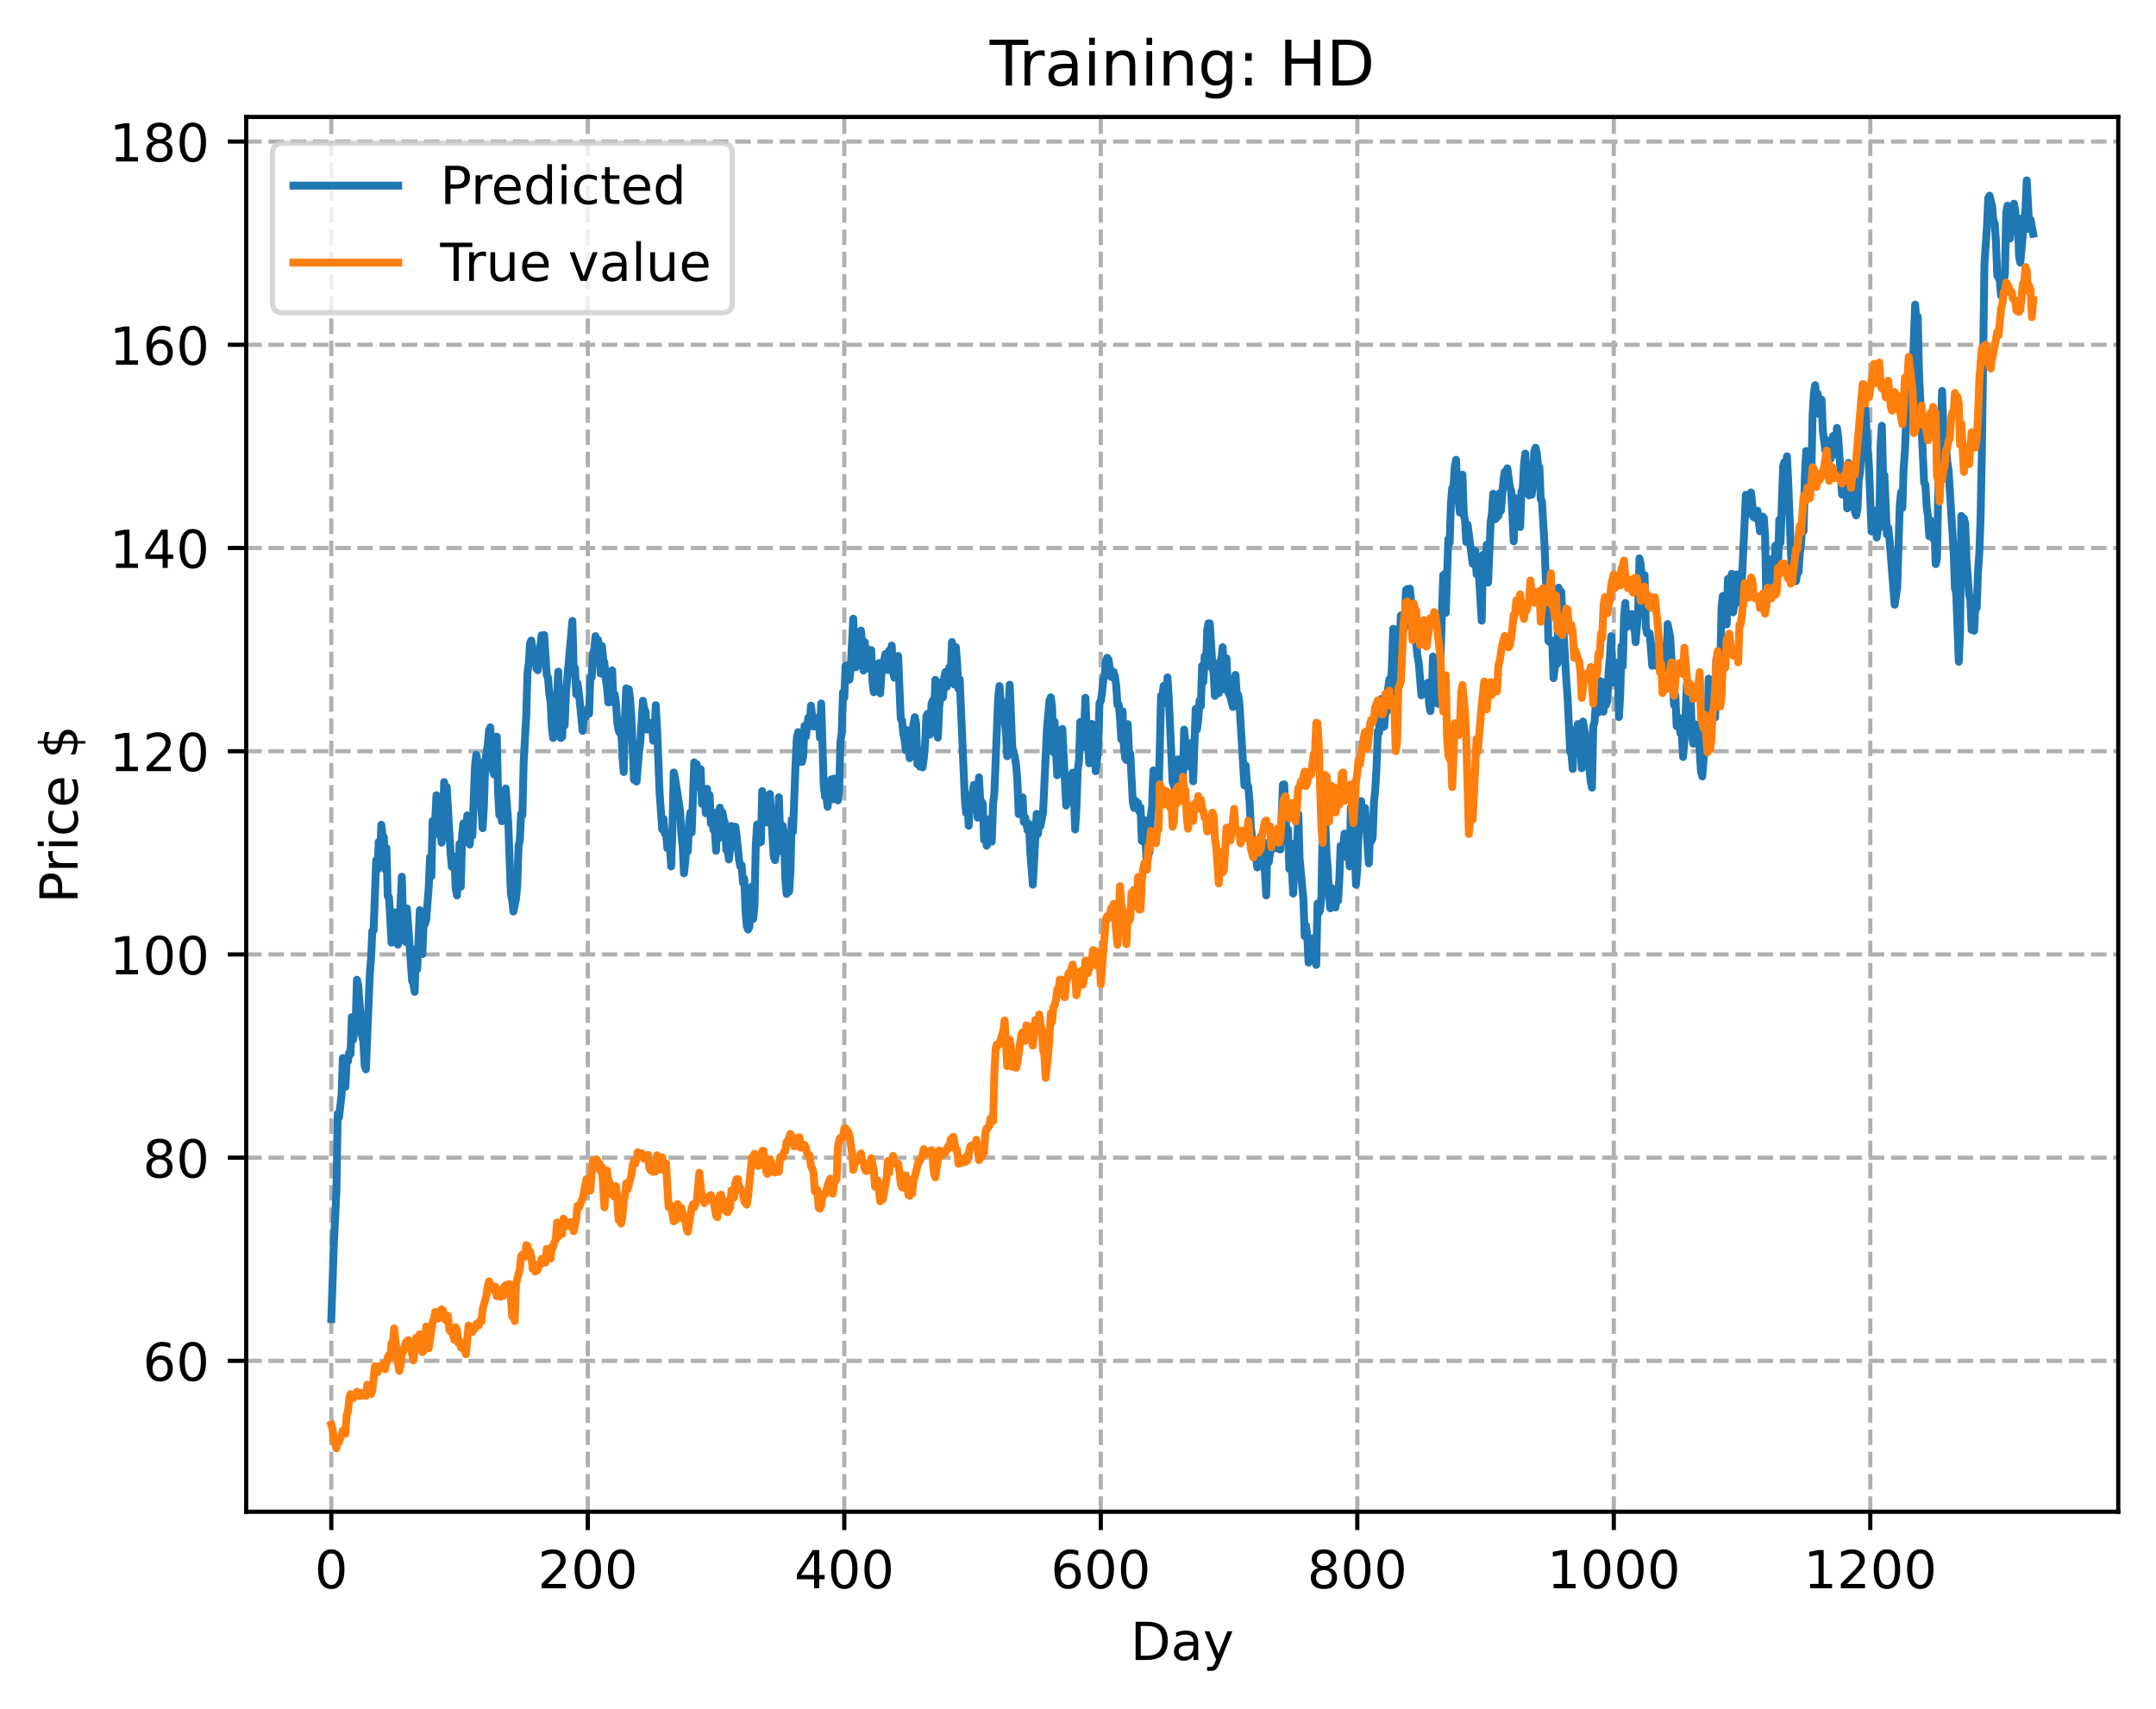 <?xml version="1.0" encoding="utf-8" standalone="no"?>
<!DOCTYPE svg PUBLIC "-//W3C//DTD SVG 1.1//EN"
  "http://www.w3.org/Graphics/SVG/1.1/DTD/svg11.dtd">
<!-- Created with matplotlib (https://matplotlib.org/) -->
<svg height="325.986pt" version="1.1" viewBox="0 0 411.286 325.986" width="411.286pt" xmlns="http://www.w3.org/2000/svg" xmlns:xlink="http://www.w3.org/1999/xlink">
 <defs>
  <style type="text/css">
*{stroke-linecap:butt;stroke-linejoin:round;}
  </style>
 </defs>
 <g id="figure_1">
  <g id="patch_1">
   <path d="M 0 325.986 
L 411.286 325.986 
L 411.286 0 
L 0 0 
z
" style="fill:#ffffff;"/>
  </g>
  <g id="axes_1">
   <g id="patch_2">
    <path d="M 46.966 288.43 
L 404.086 288.43 
L 404.086 22.318 
L 46.966 22.318 
z
" style="fill:#ffffff;"/>
   </g>
   <g id="matplotlib.axis_1">
    <g id="xtick_1">
     <g id="line2d_1">
      <path clip-path="url(#p2a6cf808c0)" d="M 63.198 288.43 
L 63.198 22.318 
" style="fill:none;stroke:#b0b0b0;stroke-dasharray:2.96,1.28;stroke-dashoffset:0;stroke-width:0.8;"/>
     </g>
     <g id="line2d_2">
      <defs>
       <path d="M 0 0 
L 0 3.5 
" id="m7cb99d9938" style="stroke:#000000;stroke-width:0.8;"/>
      </defs>
      <g>
       <use style="stroke:#000000;stroke-width:0.8;" x="63.198" xlink:href="#m7cb99d9938" y="288.43"/>
      </g>
     </g>
     <g id="text_1">
      <!-- 0 -->
      <defs>
       <path d="M 31.781 66.406 
Q 24.172 66.406 20.328 58.906 
Q 16.5 51.422 16.5 36.375 
Q 16.5 21.391 20.328 13.891 
Q 24.172 6.391 31.781 6.391 
Q 39.453 6.391 43.281 13.891 
Q 47.125 21.391 47.125 36.375 
Q 47.125 51.422 43.281 58.906 
Q 39.453 66.406 31.781 66.406 
z
M 31.781 74.219 
Q 44.047 74.219 50.516 64.516 
Q 56.984 54.828 56.984 36.375 
Q 56.984 17.969 50.516 8.266 
Q 44.047 -1.422 31.781 -1.422 
Q 19.531 -1.422 13.062 8.266 
Q 6.594 17.969 6.594 36.375 
Q 6.594 54.828 13.062 64.516 
Q 19.531 74.219 31.781 74.219 
z
" id="DejaVuSans-48"/>
      </defs>
      <g transform="translate(60.017 303.029)scale(0.1 -0.1)">
       <use xlink:href="#DejaVuSans-48"/>
      </g>
     </g>
    </g>
    <g id="xtick_2">
     <g id="line2d_3">
      <path clip-path="url(#p2a6cf808c0)" d="M 112.129 288.43 
L 112.129 22.318 
" style="fill:none;stroke:#b0b0b0;stroke-dasharray:2.96,1.28;stroke-dashoffset:0;stroke-width:0.8;"/>
     </g>
     <g id="line2d_4">
      <g>
       <use style="stroke:#000000;stroke-width:0.8;" x="112.129" xlink:href="#m7cb99d9938" y="288.43"/>
      </g>
     </g>
     <g id="text_2">
      <!-- 200 -->
      <defs>
       <path d="M 19.188 8.297 
L 53.609 8.297 
L 53.609 0 
L 7.328 0 
L 7.328 8.297 
Q 12.938 14.109 22.625 23.891 
Q 32.328 33.688 34.812 36.531 
Q 39.547 41.844 41.422 45.531 
Q 43.312 49.219 43.312 52.781 
Q 43.312 58.594 39.234 62.25 
Q 35.156 65.922 28.609 65.922 
Q 23.969 65.922 18.812 64.312 
Q 13.672 62.703 7.812 59.422 
L 7.812 69.391 
Q 13.766 71.781 18.938 73 
Q 24.125 74.219 28.422 74.219 
Q 39.75 74.219 46.484 68.547 
Q 53.219 62.891 53.219 53.422 
Q 53.219 48.922 51.531 44.891 
Q 49.859 40.875 45.406 35.406 
Q 44.188 33.984 37.641 27.219 
Q 31.109 20.453 19.188 8.297 
z
" id="DejaVuSans-50"/>
      </defs>
      <g transform="translate(102.585 303.029)scale(0.1 -0.1)">
       <use xlink:href="#DejaVuSans-50"/>
       <use x="63.623" xlink:href="#DejaVuSans-48"/>
       <use x="127.246" xlink:href="#DejaVuSans-48"/>
      </g>
     </g>
    </g>
    <g id="xtick_3">
     <g id="line2d_5">
      <path clip-path="url(#p2a6cf808c0)" d="M 161.06 288.43 
L 161.06 22.318 
" style="fill:none;stroke:#b0b0b0;stroke-dasharray:2.96,1.28;stroke-dashoffset:0;stroke-width:0.8;"/>
     </g>
     <g id="line2d_6">
      <g>
       <use style="stroke:#000000;stroke-width:0.8;" x="161.06" xlink:href="#m7cb99d9938" y="288.43"/>
      </g>
     </g>
     <g id="text_3">
      <!-- 400 -->
      <defs>
       <path d="M 37.797 64.312 
L 12.891 25.391 
L 37.797 25.391 
z
M 35.203 72.906 
L 47.609 72.906 
L 47.609 25.391 
L 58.016 25.391 
L 58.016 17.188 
L 47.609 17.188 
L 47.609 0 
L 37.797 0 
L 37.797 17.188 
L 4.891 17.188 
L 4.891 26.703 
z
" id="DejaVuSans-52"/>
      </defs>
      <g transform="translate(151.516 303.029)scale(0.1 -0.1)">
       <use xlink:href="#DejaVuSans-52"/>
       <use x="63.623" xlink:href="#DejaVuSans-48"/>
       <use x="127.246" xlink:href="#DejaVuSans-48"/>
      </g>
     </g>
    </g>
    <g id="xtick_4">
     <g id="line2d_7">
      <path clip-path="url(#p2a6cf808c0)" d="M 209.99 288.43 
L 209.99 22.318 
" style="fill:none;stroke:#b0b0b0;stroke-dasharray:2.96,1.28;stroke-dashoffset:0;stroke-width:0.8;"/>
     </g>
     <g id="line2d_8">
      <g>
       <use style="stroke:#000000;stroke-width:0.8;" x="209.99" xlink:href="#m7cb99d9938" y="288.43"/>
      </g>
     </g>
     <g id="text_4">
      <!-- 600 -->
      <defs>
       <path d="M 33.016 40.375 
Q 26.375 40.375 22.484 35.828 
Q 18.609 31.297 18.609 23.391 
Q 18.609 15.531 22.484 10.953 
Q 26.375 6.391 33.016 6.391 
Q 39.656 6.391 43.531 10.953 
Q 47.406 15.531 47.406 23.391 
Q 47.406 31.297 43.531 35.828 
Q 39.656 40.375 33.016 40.375 
z
M 52.594 71.297 
L 52.594 62.312 
Q 48.875 64.062 45.094 64.984 
Q 41.312 65.922 37.594 65.922 
Q 27.828 65.922 22.672 59.328 
Q 17.531 52.734 16.797 39.406 
Q 19.672 43.656 24.016 45.922 
Q 28.375 48.188 33.594 48.188 
Q 44.578 48.188 50.953 41.516 
Q 57.328 34.859 57.328 23.391 
Q 57.328 12.156 50.688 5.359 
Q 44.047 -1.422 33.016 -1.422 
Q 20.359 -1.422 13.672 8.266 
Q 6.984 17.969 6.984 36.375 
Q 6.984 53.656 15.188 63.938 
Q 23.391 74.219 37.203 74.219 
Q 40.922 74.219 44.703 73.484 
Q 48.484 72.75 52.594 71.297 
z
" id="DejaVuSans-54"/>
      </defs>
      <g transform="translate(200.446 303.029)scale(0.1 -0.1)">
       <use xlink:href="#DejaVuSans-54"/>
       <use x="63.623" xlink:href="#DejaVuSans-48"/>
       <use x="127.246" xlink:href="#DejaVuSans-48"/>
      </g>
     </g>
    </g>
    <g id="xtick_5">
     <g id="line2d_9">
      <path clip-path="url(#p2a6cf808c0)" d="M 258.921 288.43 
L 258.921 22.318 
" style="fill:none;stroke:#b0b0b0;stroke-dasharray:2.96,1.28;stroke-dashoffset:0;stroke-width:0.8;"/>
     </g>
     <g id="line2d_10">
      <g>
       <use style="stroke:#000000;stroke-width:0.8;" x="258.921" xlink:href="#m7cb99d9938" y="288.43"/>
      </g>
     </g>
     <g id="text_5">
      <!-- 800 -->
      <defs>
       <path d="M 31.781 34.625 
Q 24.75 34.625 20.719 30.859 
Q 16.703 27.094 16.703 20.516 
Q 16.703 13.922 20.719 10.156 
Q 24.75 6.391 31.781 6.391 
Q 38.812 6.391 42.859 10.172 
Q 46.922 13.969 46.922 20.516 
Q 46.922 27.094 42.891 30.859 
Q 38.875 34.625 31.781 34.625 
z
M 21.922 38.812 
Q 15.578 40.375 12.031 44.719 
Q 8.5 49.078 8.5 55.328 
Q 8.5 64.062 14.719 69.141 
Q 20.953 74.219 31.781 74.219 
Q 42.672 74.219 48.875 69.141 
Q 55.078 64.062 55.078 55.328 
Q 55.078 49.078 51.531 44.719 
Q 48 40.375 41.703 38.812 
Q 48.828 37.156 52.797 32.312 
Q 56.781 27.484 56.781 20.516 
Q 56.781 9.906 50.312 4.234 
Q 43.844 -1.422 31.781 -1.422 
Q 19.734 -1.422 13.25 4.234 
Q 6.781 9.906 6.781 20.516 
Q 6.781 27.484 10.781 32.312 
Q 14.797 37.156 21.922 38.812 
z
M 18.312 54.391 
Q 18.312 48.734 21.844 45.562 
Q 25.391 42.391 31.781 42.391 
Q 38.141 42.391 41.719 45.562 
Q 45.312 48.734 45.312 54.391 
Q 45.312 60.062 41.719 63.234 
Q 38.141 66.406 31.781 66.406 
Q 25.391 66.406 21.844 63.234 
Q 18.312 60.062 18.312 54.391 
z
" id="DejaVuSans-56"/>
      </defs>
      <g transform="translate(249.377 303.029)scale(0.1 -0.1)">
       <use xlink:href="#DejaVuSans-56"/>
       <use x="63.623" xlink:href="#DejaVuSans-48"/>
       <use x="127.246" xlink:href="#DejaVuSans-48"/>
      </g>
     </g>
    </g>
    <g id="xtick_6">
     <g id="line2d_11">
      <path clip-path="url(#p2a6cf808c0)" d="M 307.851 288.43 
L 307.851 22.318 
" style="fill:none;stroke:#b0b0b0;stroke-dasharray:2.96,1.28;stroke-dashoffset:0;stroke-width:0.8;"/>
     </g>
     <g id="line2d_12">
      <g>
       <use style="stroke:#000000;stroke-width:0.8;" x="307.851" xlink:href="#m7cb99d9938" y="288.43"/>
      </g>
     </g>
     <g id="text_6">
      <!-- 1000 -->
      <defs>
       <path d="M 12.406 8.297 
L 28.516 8.297 
L 28.516 63.922 
L 10.984 60.406 
L 10.984 69.391 
L 28.422 72.906 
L 38.281 72.906 
L 38.281 8.297 
L 54.391 8.297 
L 54.391 0 
L 12.406 0 
z
" id="DejaVuSans-49"/>
      </defs>
      <g transform="translate(295.126 303.029)scale(0.1 -0.1)">
       <use xlink:href="#DejaVuSans-49"/>
       <use x="63.623" xlink:href="#DejaVuSans-48"/>
       <use x="127.246" xlink:href="#DejaVuSans-48"/>
       <use x="190.869" xlink:href="#DejaVuSans-48"/>
      </g>
     </g>
    </g>
    <g id="xtick_7">
     <g id="line2d_13">
      <path clip-path="url(#p2a6cf808c0)" d="M 356.782 288.43 
L 356.782 22.318 
" style="fill:none;stroke:#b0b0b0;stroke-dasharray:2.96,1.28;stroke-dashoffset:0;stroke-width:0.8;"/>
     </g>
     <g id="line2d_14">
      <g>
       <use style="stroke:#000000;stroke-width:0.8;" x="356.782" xlink:href="#m7cb99d9938" y="288.43"/>
      </g>
     </g>
     <g id="text_7">
      <!-- 1200 -->
      <g transform="translate(344.057 303.029)scale(0.1 -0.1)">
       <use xlink:href="#DejaVuSans-49"/>
       <use x="63.623" xlink:href="#DejaVuSans-50"/>
       <use x="127.246" xlink:href="#DejaVuSans-48"/>
       <use x="190.869" xlink:href="#DejaVuSans-48"/>
      </g>
     </g>
    </g>
    <g id="text_8">
     <!-- Day -->
     <defs>
      <path d="M 19.672 64.797 
L 19.672 8.109 
L 31.594 8.109 
Q 46.688 8.109 53.688 14.938 
Q 60.688 21.781 60.688 36.531 
Q 60.688 51.172 53.688 57.984 
Q 46.688 64.797 31.594 64.797 
z
M 9.812 72.906 
L 30.078 72.906 
Q 51.266 72.906 61.172 64.094 
Q 71.094 55.281 71.094 36.531 
Q 71.094 17.672 61.125 8.828 
Q 51.172 0 30.078 0 
L 9.812 0 
z
" id="DejaVuSans-68"/>
      <path d="M 34.281 27.484 
Q 23.391 27.484 19.188 25 
Q 14.984 22.516 14.984 16.5 
Q 14.984 11.719 18.141 8.906 
Q 21.297 6.109 26.703 6.109 
Q 34.188 6.109 38.703 11.406 
Q 43.219 16.703 43.219 25.484 
L 43.219 27.484 
z
M 52.203 31.203 
L 52.203 0 
L 43.219 0 
L 43.219 8.297 
Q 40.141 3.328 35.547 0.953 
Q 30.953 -1.422 24.312 -1.422 
Q 15.922 -1.422 10.953 3.297 
Q 6 8.016 6 15.922 
Q 6 25.141 12.172 29.828 
Q 18.359 34.516 30.609 34.516 
L 43.219 34.516 
L 43.219 35.406 
Q 43.219 41.609 39.141 45 
Q 35.062 48.391 27.688 48.391 
Q 23 48.391 18.547 47.266 
Q 14.109 46.141 10.016 43.891 
L 10.016 52.203 
Q 14.938 54.109 19.578 55.047 
Q 24.219 56 28.609 56 
Q 40.484 56 46.344 49.844 
Q 52.203 43.703 52.203 31.203 
z
" id="DejaVuSans-97"/>
      <path d="M 32.172 -5.078 
Q 28.375 -14.844 24.75 -17.812 
Q 21.141 -20.797 15.094 -20.797 
L 7.906 -20.797 
L 7.906 -13.281 
L 13.188 -13.281 
Q 16.891 -13.281 18.938 -11.516 
Q 21 -9.766 23.484 -3.219 
L 25.094 0.875 
L 2.984 54.688 
L 12.5 54.688 
L 29.594 11.922 
L 46.688 54.688 
L 56.203 54.688 
z
" id="DejaVuSans-121"/>
     </defs>
     <g transform="translate(215.652 316.707)scale(0.1 -0.1)">
      <use xlink:href="#DejaVuSans-68"/>
      <use x="77.002" xlink:href="#DejaVuSans-97"/>
      <use x="138.281" xlink:href="#DejaVuSans-121"/>
     </g>
    </g>
   </g>
   <g id="matplotlib.axis_2">
    <g id="ytick_1">
     <g id="line2d_15">
      <path clip-path="url(#p2a6cf808c0)" d="M 46.966 259.643 
L 404.086 259.643 
" style="fill:none;stroke:#b0b0b0;stroke-dasharray:2.96,1.28;stroke-dashoffset:0;stroke-width:0.8;"/>
     </g>
     <g id="line2d_16">
      <defs>
       <path d="M 0 0 
L -3.5 0 
" id="m349e4c7289" style="stroke:#000000;stroke-width:0.8;"/>
      </defs>
      <g>
       <use style="stroke:#000000;stroke-width:0.8;" x="46.966" xlink:href="#m349e4c7289" y="259.643"/>
      </g>
     </g>
     <g id="text_9">
      <!-- 60 -->
      <g transform="translate(27.241 263.442)scale(0.1 -0.1)">
       <use xlink:href="#DejaVuSans-54"/>
       <use x="63.623" xlink:href="#DejaVuSans-48"/>
      </g>
     </g>
    </g>
    <g id="ytick_2">
     <g id="line2d_17">
      <path clip-path="url(#p2a6cf808c0)" d="M 46.966 220.87 
L 404.086 220.87 
" style="fill:none;stroke:#b0b0b0;stroke-dasharray:2.96,1.28;stroke-dashoffset:0;stroke-width:0.8;"/>
     </g>
     <g id="line2d_18">
      <g>
       <use style="stroke:#000000;stroke-width:0.8;" x="46.966" xlink:href="#m349e4c7289" y="220.87"/>
      </g>
     </g>
     <g id="text_10">
      <!-- 80 -->
      <g transform="translate(27.241 224.67)scale(0.1 -0.1)">
       <use xlink:href="#DejaVuSans-56"/>
       <use x="63.623" xlink:href="#DejaVuSans-48"/>
      </g>
     </g>
    </g>
    <g id="ytick_3">
     <g id="line2d_19">
      <path clip-path="url(#p2a6cf808c0)" d="M 46.966 182.098 
L 404.086 182.098 
" style="fill:none;stroke:#b0b0b0;stroke-dasharray:2.96,1.28;stroke-dashoffset:0;stroke-width:0.8;"/>
     </g>
     <g id="line2d_20">
      <g>
       <use style="stroke:#000000;stroke-width:0.8;" x="46.966" xlink:href="#m349e4c7289" y="182.098"/>
      </g>
     </g>
     <g id="text_11">
      <!-- 100 -->
      <g transform="translate(20.878 185.897)scale(0.1 -0.1)">
       <use xlink:href="#DejaVuSans-49"/>
       <use x="63.623" xlink:href="#DejaVuSans-48"/>
       <use x="127.246" xlink:href="#DejaVuSans-48"/>
      </g>
     </g>
    </g>
    <g id="ytick_4">
     <g id="line2d_21">
      <path clip-path="url(#p2a6cf808c0)" d="M 46.966 143.326 
L 404.086 143.326 
" style="fill:none;stroke:#b0b0b0;stroke-dasharray:2.96,1.28;stroke-dashoffset:0;stroke-width:0.8;"/>
     </g>
     <g id="line2d_22">
      <g>
       <use style="stroke:#000000;stroke-width:0.8;" x="46.966" xlink:href="#m349e4c7289" y="143.326"/>
      </g>
     </g>
     <g id="text_12">
      <!-- 120 -->
      <g transform="translate(20.878 147.125)scale(0.1 -0.1)">
       <use xlink:href="#DejaVuSans-49"/>
       <use x="63.623" xlink:href="#DejaVuSans-50"/>
       <use x="127.246" xlink:href="#DejaVuSans-48"/>
      </g>
     </g>
    </g>
    <g id="ytick_5">
     <g id="line2d_23">
      <path clip-path="url(#p2a6cf808c0)" d="M 46.966 104.553 
L 404.086 104.553 
" style="fill:none;stroke:#b0b0b0;stroke-dasharray:2.96,1.28;stroke-dashoffset:0;stroke-width:0.8;"/>
     </g>
     <g id="line2d_24">
      <g>
       <use style="stroke:#000000;stroke-width:0.8;" x="46.966" xlink:href="#m349e4c7289" y="104.553"/>
      </g>
     </g>
     <g id="text_13">
      <!-- 140 -->
      <g transform="translate(20.878 108.353)scale(0.1 -0.1)">
       <use xlink:href="#DejaVuSans-49"/>
       <use x="63.623" xlink:href="#DejaVuSans-52"/>
       <use x="127.246" xlink:href="#DejaVuSans-48"/>
      </g>
     </g>
    </g>
    <g id="ytick_6">
     <g id="line2d_25">
      <path clip-path="url(#p2a6cf808c0)" d="M 46.966 65.781 
L 404.086 65.781 
" style="fill:none;stroke:#b0b0b0;stroke-dasharray:2.96,1.28;stroke-dashoffset:0;stroke-width:0.8;"/>
     </g>
     <g id="line2d_26">
      <g>
       <use style="stroke:#000000;stroke-width:0.8;" x="46.966" xlink:href="#m349e4c7289" y="65.781"/>
      </g>
     </g>
     <g id="text_14">
      <!-- 160 -->
      <g transform="translate(20.878 69.58)scale(0.1 -0.1)">
       <use xlink:href="#DejaVuSans-49"/>
       <use x="63.623" xlink:href="#DejaVuSans-54"/>
       <use x="127.246" xlink:href="#DejaVuSans-48"/>
      </g>
     </g>
    </g>
    <g id="ytick_7">
     <g id="line2d_27">
      <path clip-path="url(#p2a6cf808c0)" d="M 46.966 27.009 
L 404.086 27.009 
" style="fill:none;stroke:#b0b0b0;stroke-dasharray:2.96,1.28;stroke-dashoffset:0;stroke-width:0.8;"/>
     </g>
     <g id="line2d_28">
      <g>
       <use style="stroke:#000000;stroke-width:0.8;" x="46.966" xlink:href="#m349e4c7289" y="27.009"/>
      </g>
     </g>
     <g id="text_15">
      <!-- 180 -->
      <g transform="translate(20.878 30.808)scale(0.1 -0.1)">
       <use xlink:href="#DejaVuSans-49"/>
       <use x="63.623" xlink:href="#DejaVuSans-56"/>
       <use x="127.246" xlink:href="#DejaVuSans-48"/>
      </g>
     </g>
    </g>
    <g id="text_16">
     <!-- Price $ -->
     <defs>
      <path d="M 19.672 64.797 
L 19.672 37.406 
L 32.078 37.406 
Q 38.969 37.406 42.719 40.969 
Q 46.484 44.531 46.484 51.125 
Q 46.484 57.672 42.719 61.234 
Q 38.969 64.797 32.078 64.797 
z
M 9.812 72.906 
L 32.078 72.906 
Q 44.344 72.906 50.609 67.359 
Q 56.891 61.812 56.891 51.125 
Q 56.891 40.328 50.609 34.812 
Q 44.344 29.297 32.078 29.297 
L 19.672 29.297 
L 19.672 0 
L 9.812 0 
z
" id="DejaVuSans-80"/>
      <path d="M 41.109 46.297 
Q 39.594 47.172 37.812 47.578 
Q 36.031 48 33.891 48 
Q 26.266 48 22.188 43.047 
Q 18.109 38.094 18.109 28.812 
L 18.109 0 
L 9.078 0 
L 9.078 54.688 
L 18.109 54.688 
L 18.109 46.188 
Q 20.953 51.172 25.484 53.578 
Q 30.031 56 36.531 56 
Q 37.453 56 38.578 55.875 
Q 39.703 55.766 41.062 55.516 
z
" id="DejaVuSans-114"/>
      <path d="M 9.422 54.688 
L 18.406 54.688 
L 18.406 0 
L 9.422 0 
z
M 9.422 75.984 
L 18.406 75.984 
L 18.406 64.594 
L 9.422 64.594 
z
" id="DejaVuSans-105"/>
      <path d="M 48.781 52.594 
L 48.781 44.188 
Q 44.969 46.297 41.141 47.344 
Q 37.312 48.391 33.406 48.391 
Q 24.656 48.391 19.812 42.844 
Q 14.984 37.312 14.984 27.297 
Q 14.984 17.281 19.812 11.734 
Q 24.656 6.203 33.406 6.203 
Q 37.312 6.203 41.141 7.25 
Q 44.969 8.297 48.781 10.406 
L 48.781 2.094 
Q 45.016 0.344 40.984 -0.531 
Q 36.969 -1.422 32.422 -1.422 
Q 20.062 -1.422 12.781 6.344 
Q 5.516 14.109 5.516 27.297 
Q 5.516 40.672 12.859 48.328 
Q 20.219 56 33.016 56 
Q 37.156 56 41.109 55.141 
Q 45.062 54.297 48.781 52.594 
z
" id="DejaVuSans-99"/>
      <path d="M 56.203 29.594 
L 56.203 25.203 
L 14.891 25.203 
Q 15.484 15.922 20.484 11.062 
Q 25.484 6.203 34.422 6.203 
Q 39.594 6.203 44.453 7.469 
Q 49.312 8.734 54.109 11.281 
L 54.109 2.781 
Q 49.266 0.734 44.188 -0.344 
Q 39.109 -1.422 33.891 -1.422 
Q 20.797 -1.422 13.156 6.188 
Q 5.516 13.812 5.516 26.812 
Q 5.516 40.234 12.766 48.109 
Q 20.016 56 32.328 56 
Q 43.359 56 49.781 48.891 
Q 56.203 41.797 56.203 29.594 
z
M 47.219 32.234 
Q 47.125 39.594 43.094 43.984 
Q 39.062 48.391 32.422 48.391 
Q 24.906 48.391 20.391 44.141 
Q 15.875 39.891 15.188 32.172 
z
" id="DejaVuSans-101"/>
      <path id="DejaVuSans-32"/>
      <path d="M 33.797 -14.703 
L 28.906 -14.703 
L 28.859 0 
Q 23.734 0.094 18.609 1.188 
Q 13.484 2.297 8.297 4.5 
L 8.297 13.281 
Q 13.281 10.156 18.375 8.562 
Q 23.484 6.984 28.906 6.938 
L 28.906 29.203 
Q 18.109 30.953 13.203 35.156 
Q 8.297 39.359 8.297 46.688 
Q 8.297 54.641 13.625 59.219 
Q 18.953 63.812 28.906 64.5 
L 28.906 75.984 
L 33.797 75.984 
L 33.797 64.656 
Q 38.328 64.453 42.578 63.688 
Q 46.828 62.938 50.875 61.625 
L 50.875 53.078 
Q 46.828 55.125 42.547 56.25 
Q 38.281 57.375 33.797 57.562 
L 33.797 36.719 
Q 44.875 35.016 50.094 30.609 
Q 55.328 26.219 55.328 18.609 
Q 55.328 10.359 49.781 5.594 
Q 44.234 0.828 33.797 0.094 
z
M 28.906 37.594 
L 28.906 57.625 
Q 23.25 56.984 20.266 54.391 
Q 17.281 51.812 17.281 47.516 
Q 17.281 43.312 20.031 40.969 
Q 22.797 38.625 28.906 37.594 
z
M 33.797 28.219 
L 33.797 7.078 
Q 39.984 7.906 43.141 10.594 
Q 46.297 13.281 46.297 17.672 
Q 46.297 21.969 43.281 24.5 
Q 40.281 27.047 33.797 28.219 
z
" id="DejaVuSans-36"/>
     </defs>
     <g transform="translate(14.798 172.342)rotate(-90)scale(0.1 -0.1)">
      <use xlink:href="#DejaVuSans-80"/>
      <use x="58.553" xlink:href="#DejaVuSans-114"/>
      <use x="99.666" xlink:href="#DejaVuSans-105"/>
      <use x="127.449" xlink:href="#DejaVuSans-99"/>
      <use x="182.43" xlink:href="#DejaVuSans-101"/>
      <use x="243.953" xlink:href="#DejaVuSans-32"/>
      <use x="275.74" xlink:href="#DejaVuSans-36"/>
     </g>
    </g>
   </g>
   <g id="line2d_29">
    <path clip-path="url(#p2a6cf808c0)" d="M 63.198 251.675 
L 63.688 237.403 
L 64.177 227.291 
L 64.422 212.493 
L 64.666 213.196 
L 65.156 208.902 
L 65.4 201.874 
L 65.645 202.744 
L 65.89 207.371 
L 66.134 202.342 
L 66.379 202.506 
L 66.623 200.784 
L 66.868 201.105 
L 67.113 194.05 
L 67.357 198.371 
L 67.847 195.158 
L 68.091 186.93 
L 68.336 187.964 
L 69.07 197.688 
L 69.315 198.683 
L 69.559 203.281 
L 69.804 204.023 
L 70.538 186.021 
L 70.783 182.855 
L 71.027 177.606 
L 71.272 177.509 
L 71.761 164.131 
L 72.006 165.929 
L 72.251 160.621 
L 72.495 163.821 
L 72.74 157.361 
L 72.984 159.439 
L 73.229 159.752 
L 73.474 165.892 
L 73.718 161.811 
L 73.963 170.984 
L 74.208 171.183 
L 74.697 179.86 
L 74.942 179.565 
L 75.186 174.045 
L 75.676 175.422 
L 75.92 180.235 
L 76.165 177.429 
L 76.654 167.277 
L 76.899 176.213 
L 77.144 179.378 
L 77.388 179.722 
L 77.633 173.314 
L 78.611 187.123 
L 78.856 187.692 
L 79.101 189.234 
L 79.345 181.03 
L 79.59 184.905 
L 80.079 173.661 
L 80.569 182.034 
L 80.813 175.851 
L 81.058 176.312 
L 81.303 175.519 
L 81.792 169.185 
L 82.037 163.541 
L 82.281 167.211 
L 82.526 156.636 
L 82.771 159.345 
L 83.015 156.53 
L 83.26 151.717 
L 83.749 158.453 
L 83.994 157.477 
L 84.239 160.771 
L 84.483 158.694 
L 84.728 149.213 
L 84.972 154.421 
L 85.217 150.14 
L 85.951 162.719 
L 86.196 165.399 
L 86.44 163.579 
L 86.685 163.422 
L 86.93 169.504 
L 87.174 170.848 
L 87.419 167.172 
L 87.664 161.002 
L 87.908 169.175 
L 88.153 159.372 
L 88.398 157.095 
L 88.642 159.373 
L 88.887 159.013 
L 89.132 155.562 
L 89.376 157.374 
L 89.621 161.144 
L 89.866 155.953 
L 90.11 159.455 
L 90.599 146.32 
L 90.844 144.045 
L 91.089 145.149 
L 91.333 145.353 
L 91.823 154.172 
L 92.067 158.015 
L 92.312 153.693 
L 92.557 146.25 
L 92.801 143.569 
L 93.046 142.194 
L 93.291 139.308 
L 93.535 138.775 
L 93.78 145.582 
L 94.025 147.041 
L 94.269 147.787 
L 94.514 141.55 
L 94.759 140.546 
L 95.003 150.859 
L 95.248 155.513 
L 95.493 151.867 
L 95.737 156.691 
L 96.227 151.213 
L 96.471 150.434 
L 96.96 157.008 
L 97.45 170.48 
L 97.694 171.684 
L 97.939 173.927 
L 98.428 171.541 
L 98.673 168.937 
L 98.918 161.426 
L 99.162 160.363 
L 99.407 155.302 
L 99.652 155.543 
L 99.896 145.434 
L 100.386 136.588 
L 100.63 128.302 
L 100.875 126.462 
L 101.12 122.699 
L 101.364 122.201 
L 101.609 123.882 
L 101.854 124.645 
L 102.098 124.311 
L 102.343 127.552 
L 102.587 127.875 
L 103.321 121.201 
L 103.566 123.07 
L 103.811 121.152 
L 104.3 128.795 
L 104.545 129.234 
L 104.789 132.509 
L 105.034 133.951 
L 105.279 138.885 
L 105.523 140.811 
L 105.768 139.871 
L 106.013 134.543 
L 106.257 132.742 
L 106.502 128.144 
L 106.747 137.202 
L 106.991 140.812 
L 107.236 140.614 
L 107.481 134.986 
L 107.725 138.386 
L 107.97 132.164 
L 109.193 118.475 
L 109.438 127.932 
L 109.682 127.428 
L 109.927 132.486 
L 110.172 130.371 
L 110.416 132.069 
L 111.15 139.452 
L 111.395 135.673 
L 111.64 136.885 
L 111.884 136.374 
L 112.129 135.223 
L 112.374 136.188 
L 112.618 129.269 
L 112.863 129.277 
L 113.108 124.796 
L 113.352 123.997 
L 113.597 121.363 
L 113.842 125.368 
L 114.086 122.065 
L 114.331 123.91 
L 114.575 128.506 
L 114.82 123.231 
L 115.065 125.786 
L 115.309 126.502 
L 115.554 129.571 
L 115.799 131.166 
L 116.043 134.033 
L 116.533 132.645 
L 116.777 127.9 
L 117.022 134.038 
L 117.267 132.494 
L 117.511 134.233 
L 117.756 137.873 
L 118.001 139.358 
L 118.245 139.875 
L 118.49 138.744 
L 118.735 144.347 
L 118.979 147.302 
L 119.224 136.752 
L 119.469 131.325 
L 119.713 134.945 
L 119.958 131.52 
L 120.203 133.382 
L 120.447 136.849 
L 120.936 148.786 
L 121.181 148.114 
L 121.426 149.119 
L 121.915 143.386 
L 122.16 141.321 
L 122.649 133.695 
L 122.894 135.231 
L 123.138 135.721 
L 123.383 139.2 
L 123.628 137.785 
L 123.872 137.994 
L 124.117 138.621 
L 124.362 137.956 
L 124.606 141.34 
L 124.851 139.769 
L 125.096 134.538 
L 125.34 138.971 
L 125.83 151.265 
L 126.319 158.227 
L 126.563 156.19 
L 126.808 159.012 
L 127.053 158.933 
L 127.297 161.824 
L 127.542 160.791 
L 127.787 161.509 
L 128.031 165.315 
L 128.276 158.364 
L 128.521 147.384 
L 128.765 148.422 
L 129.744 154.832 
L 129.989 159.265 
L 130.233 161.55 
L 130.478 166.623 
L 130.723 164.495 
L 130.967 160.499 
L 131.212 162.434 
L 131.457 156.85 
L 131.701 155.011 
L 131.946 158.837 
L 132.435 145.458 
L 132.68 150.215 
L 132.924 145.815 
L 133.169 147.983 
L 133.414 148.675 
L 133.658 146.748 
L 133.903 153.369 
L 134.148 151.492 
L 134.392 152.075 
L 134.637 155.167 
L 134.882 150.503 
L 135.126 153.417 
L 135.371 151.725 
L 135.616 157.134 
L 135.86 156.61 
L 136.105 158.34 
L 136.35 158.003 
L 136.594 162.314 
L 136.839 154.887 
L 137.084 159.956 
L 137.328 154.097 
L 137.573 155.288 
L 137.818 155.019 
L 138.062 156.433 
L 138.307 157.044 
L 138.551 162.147 
L 138.796 161.895 
L 139.041 163.99 
L 139.285 161.898 
L 139.53 157.587 
L 140.019 158.854 
L 140.264 157.728 
L 140.509 159.313 
L 140.998 164.153 
L 141.243 165.341 
L 141.487 165.091 
L 141.732 168.423 
L 141.977 167.649 
L 142.221 173.938 
L 142.466 176.729 
L 142.711 177.36 
L 142.955 176.849 
L 143.445 169.142 
L 143.689 175.344 
L 143.934 172.551 
L 144.178 161.202 
L 144.423 157.308 
L 144.668 160.699 
L 144.912 160.774 
L 145.157 160.661 
L 145.402 150.929 
L 145.646 155.88 
L 145.891 154.949 
L 146.136 154.503 
L 146.38 156.925 
L 146.625 152.179 
L 146.87 151.482 
L 147.604 163.516 
L 147.848 164.115 
L 148.093 162.329 
L 148.338 162.553 
L 148.582 152.109 
L 148.827 159.119 
L 149.072 157.52 
L 149.316 157.542 
L 149.561 159.232 
L 149.806 167.634 
L 150.05 170.557 
L 150.295 170.054 
L 150.539 170.099 
L 150.784 166.52 
L 151.029 156.385 
L 151.273 158.677 
L 151.763 145.838 
L 152.007 140.785 
L 152.252 139.681 
L 152.741 145.375 
L 152.986 145.374 
L 153.231 144.21 
L 153.475 138.495 
L 153.72 140.559 
L 154.209 136.903 
L 154.454 138.41 
L 154.699 134.63 
L 155.188 138.608 
L 155.433 137.293 
L 155.677 137.692 
L 155.922 138.477 
L 156.166 136.892 
L 156.411 140.767 
L 156.656 134.214 
L 157.145 149.954 
L 157.39 152.02 
L 157.634 151.975 
L 157.879 153.946 
L 158.124 151.331 
L 158.613 148.682 
L 158.858 152.502 
L 159.102 148.55 
L 159.347 151.558 
L 159.592 149.394 
L 159.836 152.708 
L 160.081 150.683 
L 160.326 141.583 
L 160.57 139.871 
L 160.815 132.084 
L 161.06 133.105 
L 161.304 127.095 
L 161.549 126.966 
L 161.794 128.839 
L 162.038 129.689 
L 162.283 127.624 
L 162.772 118.045 
L 163.017 125.966 
L 163.261 127.314 
L 163.506 123.69 
L 163.751 121.823 
L 163.995 123.012 
L 164.24 120.306 
L 164.485 122.736 
L 164.729 127.925 
L 164.974 122.519 
L 165.219 126.467 
L 165.463 123.81 
L 165.708 127.54 
L 165.953 124.291 
L 166.197 124.041 
L 166.442 130.163 
L 166.687 132.08 
L 166.931 131.376 
L 167.176 128.815 
L 167.421 129.338 
L 167.665 126.504 
L 167.91 132.296 
L 168.154 128.426 
L 168.399 127.536 
L 168.888 124.78 
L 169.133 127.072 
L 169.378 127.852 
L 169.622 124.103 
L 169.867 125.445 
L 170.112 123.162 
L 170.356 128.215 
L 170.601 129.296 
L 170.846 125.97 
L 171.09 125.987 
L 171.335 125.156 
L 171.824 137.087 
L 172.069 137.421 
L 172.314 140.012 
L 172.558 141.111 
L 172.803 143.155 
L 173.048 139.294 
L 173.292 141.475 
L 173.537 144.665 
L 174.271 138.031 
L 174.515 136.828 
L 174.76 138.05 
L 175.005 145.815 
L 175.249 144.159 
L 175.494 146.253 
L 175.739 143.421 
L 175.983 146.427 
L 176.228 144.74 
L 176.473 141.913 
L 176.717 136.657 
L 176.962 136.164 
L 177.451 140.139 
L 177.696 134.327 
L 177.941 133.631 
L 178.185 137.014 
L 178.43 129.704 
L 178.675 132.504 
L 178.919 140.737 
L 179.164 134.906 
L 179.409 133.216 
L 179.653 130.067 
L 179.898 133.048 
L 180.142 129.177 
L 180.387 128.193 
L 180.632 131.026 
L 180.876 128.256 
L 181.121 127.267 
L 181.366 127.98 
L 181.61 122.494 
L 181.855 129.897 
L 182.1 130.649 
L 182.344 123.462 
L 182.589 126.57 
L 182.834 131.431 
L 183.078 129.63 
L 184.057 152.45 
L 184.302 155.098 
L 184.546 152.648 
L 184.791 157.552 
L 185.036 152.466 
L 185.28 152.791 
L 185.77 149.738 
L 186.014 153.57 
L 186.259 152.319 
L 186.503 155.996 
L 186.748 148.319 
L 186.993 152.719 
L 187.237 152.913 
L 187.482 153.4 
L 187.727 160.275 
L 187.971 159.148 
L 188.216 161.355 
L 188.461 160.067 
L 188.705 156.287 
L 188.95 160.021 
L 189.195 160.589 
L 189.439 153.486 
L 189.684 151.372 
L 190.418 133.072 
L 190.663 130.885 
L 190.907 134.178 
L 191.152 133.905 
L 191.397 136.719 
L 191.641 137.398 
L 191.886 139.566 
L 192.13 144.279 
L 192.375 135.154 
L 192.62 130.641 
L 193.109 142.658 
L 193.598 144.439 
L 193.843 146.012 
L 194.088 149.11 
L 194.332 155.33 
L 194.577 152.056 
L 194.822 153.944 
L 195.066 152.117 
L 195.311 156.849 
L 195.556 155.965 
L 196.045 158.435 
L 196.29 157.186 
L 196.534 162.56 
L 197.024 168.804 
L 197.758 155.293 
L 198.002 159.122 
L 198.247 156.914 
L 198.491 157.598 
L 198.981 154.998 
L 199.715 139.084 
L 200.204 133.682 
L 200.449 133.046 
L 200.693 134.78 
L 200.938 143.519 
L 201.183 137.703 
L 201.672 147.921 
L 201.917 145.77 
L 202.161 144.792 
L 202.651 139.068 
L 203.385 153.703 
L 203.629 150.832 
L 204.118 148.554 
L 204.608 147.428 
L 204.852 151.529 
L 205.097 158.265 
L 205.342 154.235 
L 205.586 146.939 
L 205.831 145.15 
L 206.076 137.737 
L 206.32 139.583 
L 206.565 142.599 
L 206.81 139.532 
L 207.054 133.134 
L 207.299 139.191 
L 207.544 141.663 
L 207.788 145.636 
L 208.033 138.957 
L 208.278 138.118 
L 208.522 141.628 
L 208.767 141.133 
L 209.012 147.14 
L 209.256 145.163 
L 209.501 142.276 
L 209.746 134.098 
L 209.99 133.769 
L 210.235 132.108 
L 210.479 129.679 
L 210.724 128.742 
L 210.969 126.247 
L 211.213 125.498 
L 211.458 125.816 
L 211.947 129.147 
L 212.192 129.225 
L 212.437 128.195 
L 212.681 129.082 
L 212.926 130.719 
L 213.171 134.484 
L 213.415 134.44 
L 213.66 137.004 
L 213.905 141.05 
L 214.149 135.69 
L 214.394 142.328 
L 214.639 144.657 
L 214.883 145.008 
L 215.128 138.162 
L 215.373 143.414 
L 215.617 143.754 
L 216.106 153.127 
L 216.351 154.149 
L 216.596 152.772 
L 216.84 153.669 
L 217.085 153.162 
L 217.33 154.845 
L 217.574 154.067 
L 217.819 160.444 
L 218.308 156.442 
L 218.798 165.339 
L 219.042 163.056 
L 219.287 162.549 
L 219.532 155.651 
L 219.776 153.902 
L 220.021 146.989 
L 220.266 150.419 
L 220.51 150.964 
L 220.755 153.642 
L 221 152.716 
L 221.489 132.728 
L 221.734 132.825 
L 221.978 130.85 
L 222.223 132.036 
L 222.467 134.188 
L 222.712 129.245 
L 222.957 133.129 
L 223.691 149.257 
L 224.18 150.581 
L 224.425 149.418 
L 224.669 144.874 
L 224.914 151.711 
L 225.159 152.73 
L 225.403 145.978 
L 225.648 148.489 
L 225.893 139.206 
L 226.137 141.698 
L 226.382 142.095 
L 226.627 146.212 
L 226.871 143.87 
L 227.116 143.515 
L 227.361 141.708 
L 227.605 149.071 
L 228.094 135.24 
L 228.339 139.204 
L 228.584 137.253 
L 228.828 133.66 
L 229.073 134.725 
L 229.318 127.053 
L 229.562 130.105 
L 229.807 125.146 
L 230.052 127.314 
L 230.296 120.173 
L 230.541 118.912 
L 230.786 118.936 
L 231.275 126.844 
L 231.52 128.643 
L 231.764 132.772 
L 232.009 128.424 
L 232.254 127.342 
L 232.498 132.248 
L 232.743 126.142 
L 232.988 125.942 
L 233.232 123.476 
L 233.722 131.569 
L 233.966 125.593 
L 234.211 131.204 
L 234.455 132.477 
L 234.7 132.873 
L 235.189 134.877 
L 235.434 130.225 
L 235.679 128.762 
L 235.923 132.232 
L 236.168 132.549 
L 236.413 133.897 
L 237.391 149.863 
L 237.636 146.044 
L 237.881 149.427 
L 238.125 150.176 
L 238.37 152.887 
L 238.615 157.858 
L 239.349 163.143 
L 239.593 163.366 
L 239.838 165.499 
L 240.082 163.042 
L 240.327 164.843 
L 240.572 159.5 
L 241.306 166.486 
L 241.55 170.844 
L 241.795 160.837 
L 242.04 164.483 
L 242.284 162.702 
L 242.529 162.128 
L 243.018 158.751 
L 243.263 159.608 
L 243.508 161.25 
L 243.752 161.903 
L 243.997 160.188 
L 244.242 162.082 
L 244.731 149.725 
L 244.976 149.652 
L 245.465 160.441 
L 245.709 158.233 
L 245.954 165.801 
L 246.199 160.866 
L 246.688 170.491 
L 246.933 164.607 
L 247.177 164.199 
L 247.422 161.782 
L 247.667 155.301 
L 247.911 163.693 
L 248.645 171.649 
L 248.89 178.642 
L 249.135 176.592 
L 249.379 178.624 
L 249.624 183.651 
L 249.869 183.063 
L 250.358 180.326 
L 250.603 178.972 
L 250.847 182.779 
L 251.092 184.106 
L 251.337 172.409 
L 251.581 174.164 
L 251.826 173.717 
L 252.07 170.972 
L 252.315 158.402 
L 252.56 163.552 
L 252.804 156.202 
L 253.049 162.713 
L 253.294 165.787 
L 253.538 170.793 
L 253.783 173.304 
L 254.028 169.425 
L 254.272 172.049 
L 254.517 171.728 
L 254.762 173.143 
L 255.006 170.448 
L 255.251 171.862 
L 255.496 167.707 
L 255.74 161.37 
L 255.985 162.336 
L 256.23 161.96 
L 256.474 159.048 
L 256.964 163.598 
L 257.208 160.413 
L 257.453 165.295 
L 257.697 154.086 
L 257.942 159.706 
L 258.187 155.976 
L 258.676 168.775 
L 258.921 165.718 
L 259.165 158.956 
L 259.41 157.778 
L 259.655 152.841 
L 259.899 156.617 
L 260.144 155.709 
L 260.389 154.147 
L 261.123 164.724 
L 261.367 159.167 
L 261.612 160.414 
L 261.857 159.843 
L 262.101 153.091 
L 262.346 150.698 
L 262.591 146.458 
L 262.835 139.474 
L 263.08 139.783 
L 263.325 134.064 
L 263.569 133.334 
L 263.814 138.722 
L 264.058 138.616 
L 264.303 135.409 
L 264.548 135.731 
L 264.792 131.461 
L 265.037 129.601 
L 265.282 131.041 
L 265.526 127.118 
L 265.771 119.96 
L 266.016 130.255 
L 266.26 132.277 
L 266.505 131.33 
L 267.239 117.425 
L 267.484 123.416 
L 267.728 118.958 
L 267.973 119.297 
L 268.218 112.596 
L 268.462 112.377 
L 268.707 119.338 
L 268.952 112.308 
L 269.441 117.242 
L 269.685 118.401 
L 270.419 125.244 
L 270.664 126.594 
L 271.153 132.668 
L 271.398 131.023 
L 271.643 130.955 
L 271.887 130.571 
L 272.132 130.513 
L 272.377 130.265 
L 272.621 134.317 
L 272.866 135.677 
L 273.111 132.859 
L 273.355 125.254 
L 273.845 129.978 
L 274.089 126.38 
L 274.334 134.284 
L 274.579 132.266 
L 275.313 109.729 
L 275.557 109.527 
L 275.802 116.94 
L 276.291 102.881 
L 276.536 103.588 
L 276.78 96.151 
L 277.025 93.133 
L 277.27 92.883 
L 277.514 89.038 
L 277.759 87.72 
L 278.004 93.341 
L 278.493 97.804 
L 278.738 96.019 
L 278.982 90.562 
L 279.227 97.952 
L 279.472 99.473 
L 279.716 103.422 
L 279.961 100.087 
L 280.94 107.577 
L 281.184 107.358 
L 281.429 105.101 
L 281.673 109.578 
L 281.918 108.106 
L 282.163 110.31 
L 282.652 118.436 
L 282.897 105.837 
L 283.141 107.91 
L 283.386 107.245 
L 283.631 103.916 
L 283.875 111.151 
L 284.365 99.559 
L 284.609 97.935 
L 284.854 94.211 
L 285.099 99.102 
L 285.343 98.969 
L 285.588 96.775 
L 285.833 98.455 
L 286.077 94.099 
L 286.322 97.444 
L 286.811 91.533 
L 287.056 90.01 
L 287.301 92.763 
L 287.545 89.348 
L 288.034 92.959 
L 288.279 93.723 
L 288.768 103.274 
L 289.013 95.017 
L 289.258 98.127 
L 289.747 95.614 
L 289.992 100.559 
L 290.236 93.786 
L 290.481 93.197 
L 290.726 88.536 
L 290.97 86.536 
L 291.46 93.961 
L 291.704 94.536 
L 291.949 92.294 
L 292.194 94.382 
L 292.438 91.963 
L 292.683 86.103 
L 292.928 85.417 
L 293.172 86.526 
L 293.417 89.013 
L 293.661 89.147 
L 293.906 95.176 
L 294.151 95.632 
L 294.64 104.063 
L 294.885 110.649 
L 295.129 112.953 
L 295.374 122.289 
L 295.619 122.503 
L 295.863 122.178 
L 296.108 122.231 
L 296.353 129.391 
L 296.597 127.446 
L 296.842 126.701 
L 297.087 126.618 
L 297.331 112.126 
L 297.576 112.774 
L 297.821 112.907 
L 298.799 129.778 
L 299.044 133.177 
L 299.533 143.506 
L 299.778 143.919 
L 300.022 146.716 
L 300.267 139.315 
L 300.512 139.793 
L 300.756 139.331 
L 301.001 138.14 
L 301.246 142.115 
L 301.49 141.996 
L 301.735 146.577 
L 301.98 137.658 
L 302.469 140.501 
L 302.958 145.433 
L 303.203 146.603 
L 303.448 149.119 
L 303.692 150.286 
L 303.937 138.597 
L 304.182 137.733 
L 304.426 134.113 
L 304.671 134.662 
L 304.916 135.924 
L 305.16 129.895 
L 305.405 131.723 
L 305.649 132.541 
L 305.894 135.779 
L 306.139 130.112 
L 306.383 134.484 
L 306.628 133.717 
L 306.873 127.941 
L 307.117 125.369 
L 307.362 121.379 
L 307.607 130.208 
L 307.851 126.883 
L 308.096 129.896 
L 308.341 126.663 
L 308.585 126.391 
L 308.83 136.816 
L 309.075 132.718 
L 309.319 123.303 
L 309.564 127.13 
L 309.809 117.758 
L 310.053 115.043 
L 310.298 119.657 
L 310.787 117.441 
L 311.032 118.983 
L 311.277 117.156 
L 311.521 119.743 
L 311.766 119 
L 312.01 122.526 
L 312.5 116.617 
L 312.744 106.538 
L 312.989 107.658 
L 313.234 111.478 
L 313.478 110.947 
L 313.723 109.736 
L 313.968 119.74 
L 314.212 120.872 
L 314.702 120.848 
L 315.191 127.03 
L 315.436 126.258 
L 315.68 126.096 
L 315.925 126.141 
L 316.17 127.121 
L 316.414 121.412 
L 316.659 124.828 
L 316.904 126.084 
L 317.148 126.005 
L 317.393 124.182 
L 317.637 124.809 
L 317.882 127.541 
L 318.127 119.055 
L 318.616 121.596 
L 319.35 134.522 
L 319.595 132.632 
L 319.839 138.554 
L 320.084 136.796 
L 320.329 137.822 
L 320.573 139.951 
L 320.818 140.072 
L 321.063 144.435 
L 321.307 141.71 
L 321.797 130.463 
L 322.041 135.332 
L 322.286 135.913 
L 322.531 133.488 
L 322.775 140.208 
L 323.02 141.888 
L 323.265 139.155 
L 323.509 138.213 
L 323.754 140.347 
L 323.998 139.799 
L 324.488 147.243 
L 324.732 148.148 
L 325.222 141.827 
L 325.466 137.286 
L 325.711 139.231 
L 325.956 129.478 
L 326.2 135.691 
L 326.445 134.315 
L 326.69 136.703 
L 326.934 132.148 
L 327.179 136.888 
L 327.424 125.919 
L 327.668 125.168 
L 327.913 130.979 
L 328.158 127.929 
L 328.402 115.981 
L 328.647 113.7 
L 328.892 115.406 
L 329.136 114.951 
L 329.381 119.138 
L 329.625 110.444 
L 329.87 111.79 
L 330.115 111.554 
L 330.359 109.474 
L 330.604 116.837 
L 330.849 115.397 
L 331.093 110.388 
L 331.338 109.598 
L 331.583 113.146 
L 331.827 114.946 
L 332.317 110.158 
L 333.051 94.396 
L 333.295 98.136 
L 333.54 96.692 
L 333.785 97.305 
L 334.029 93.966 
L 334.519 98.677 
L 334.763 97.542 
L 335.008 98.92 
L 335.252 97.433 
L 335.742 101.371 
L 336.231 98.559 
L 336.476 98.839 
L 336.72 102.368 
L 336.965 115.313 
L 337.21 107.772 
L 337.454 112.603 
L 337.699 113.525 
L 337.944 106.693 
L 338.188 110.03 
L 338.433 111.698 
L 338.678 104.078 
L 338.922 104.003 
L 339.167 109.693 
L 339.412 99.194 
L 339.656 103.536 
L 340.146 89.021 
L 340.39 88.183 
L 340.635 89.217 
L 340.88 87.056 
L 341.124 91.964 
L 341.613 104.556 
L 341.858 109.764 
L 342.103 105.26 
L 342.347 106.329 
L 342.592 110.878 
L 342.837 109.448 
L 343.081 109.203 
L 343.326 105.611 
L 343.571 103.847 
L 343.815 99.722 
L 344.06 101.314 
L 344.305 90.957 
L 344.549 86.039 
L 345.283 89.107 
L 345.528 90.954 
L 345.773 79.236 
L 346.017 75.102 
L 346.262 73.495 
L 346.507 75.702 
L 346.751 75.128 
L 346.996 78.995 
L 347.24 78.301 
L 347.485 76.243 
L 347.73 82.2 
L 348.219 86.018 
L 348.464 85.688 
L 348.708 84.071 
L 349.198 87.588 
L 349.687 83.194 
L 349.932 86.743 
L 350.176 85.202 
L 350.421 81.637 
L 350.666 83.499 
L 351.4 94.362 
L 351.644 94.043 
L 352.134 90.433 
L 352.378 96.987 
L 352.623 88.308 
L 352.868 88.855 
L 353.357 91.6 
L 353.846 97.596 
L 354.091 98.342 
L 354.335 97.184 
L 354.58 91.534 
L 354.825 90.281 
L 355.314 80.392 
L 355.559 80.061 
L 355.803 77.985 
L 356.293 85.56 
L 356.537 89.253 
L 357.027 101.411 
L 357.271 100.017 
L 357.516 97.583 
L 357.761 97.432 
L 358.005 102.551 
L 358.25 100.929 
L 358.495 100.723 
L 358.739 85.204 
L 358.984 81.236 
L 359.228 90.603 
L 359.473 90.643 
L 359.962 101.968 
L 360.207 100.698 
L 360.452 102.917 
L 361.43 115.39 
L 361.92 112.138 
L 362.409 96.332 
L 362.654 93.913 
L 362.898 96.909 
L 363.143 89.349 
L 363.388 86.104 
L 364.122 69.168 
L 364.611 76.852 
L 365.345 58.119 
L 365.589 61.39 
L 365.834 60.419 
L 366.079 71.128 
L 367.057 92.136 
L 367.302 92.489 
L 367.547 96.861 
L 367.791 98.489 
L 368.036 102.319 
L 368.281 99.312 
L 368.525 100.079 
L 368.77 102.716 
L 369.015 100.582 
L 369.259 107.634 
L 369.504 106.645 
L 369.993 80.356 
L 370.238 81.657 
L 370.483 74.58 
L 370.727 81.961 
L 370.972 85.506 
L 371.216 84.867 
L 371.461 88.099 
L 371.706 89.566 
L 372.684 105.274 
L 372.929 112.245 
L 373.174 113.177 
L 373.663 126.262 
L 373.908 120.503 
L 374.152 98.433 
L 374.397 98.804 
L 374.642 98.898 
L 374.886 99.916 
L 375.131 106.695 
L 375.62 113.351 
L 375.865 114.394 
L 376.11 120.176 
L 376.354 119.843 
L 376.599 120.342 
L 376.844 114.838 
L 377.088 115.984 
L 377.333 109.004 
L 377.577 105.637 
L 377.822 98.744 
L 378.067 86.405 
L 378.556 50.352 
L 379.045 43.163 
L 379.29 37.762 
L 379.535 37.331 
L 380.024 39.342 
L 380.269 42.193 
L 380.513 42.605 
L 380.758 46.168 
L 381.003 52.558 
L 381.247 52.863 
L 381.492 53.62 
L 381.737 56.443 
L 382.471 52.224 
L 382.715 40.581 
L 382.96 39.237 
L 383.204 39.597 
L 383.449 45.51 
L 383.694 40.082 
L 383.938 40.676 
L 384.183 38.867 
L 384.428 40.157 
L 384.672 44.108 
L 384.917 41.58 
L 385.162 48.879 
L 385.406 50.097 
L 385.896 44.565 
L 386.385 39.997 
L 386.63 34.414 
L 387.119 43.714 
L 387.364 41.925 
L 387.853 44.597 
L 387.853 44.597 
" style="fill:none;stroke:#1f77b4;stroke-linecap:square;stroke-width:1.5;"/>
   </g>
   <g id="line2d_30">
    <path clip-path="url(#p2a6cf808c0)" d="M 63.198 271.837 
L 63.443 272.728 
L 63.688 274.803 
L 64.177 276.334 
L 64.422 274.589 
L 64.666 275.152 
L 65.4 272.922 
L 65.645 273.097 
L 65.89 273.562 
L 66.134 269.898 
L 66.379 269.336 
L 66.623 266.796 
L 66.868 265.982 
L 67.357 266.777 
L 67.602 266.156 
L 67.847 266.331 
L 68.091 265.536 
L 68.336 266.098 
L 68.581 266.37 
L 68.825 265.769 
L 69.07 266.195 
L 69.315 265.943 
L 69.559 265.866 
L 69.804 266.35 
L 70.049 264.198 
L 70.293 264.954 
L 70.538 264.877 
L 70.783 266.001 
L 71.027 265.362 
L 71.517 260.689 
L 71.761 261.756 
L 72.006 261.853 
L 72.251 260.67 
L 72.495 261.038 
L 72.74 260.767 
L 72.984 260.825 
L 73.229 260.185 
L 73.474 261.252 
L 73.963 258.925 
L 74.208 258.538 
L 74.452 259.003 
L 74.697 256.211 
L 74.942 256.269 
L 75.186 253.439 
L 75.92 260.147 
L 76.165 261.562 
L 76.41 260.496 
L 76.654 258.383 
L 76.899 257.975 
L 77.388 256.153 
L 77.878 255.688 
L 78.122 256.25 
L 78.367 257.161 
L 78.856 259.565 
L 79.345 255.261 
L 79.59 255.727 
L 80.079 254.563 
L 80.324 255.785 
L 80.569 257.975 
L 80.813 257.782 
L 81.058 257.394 
L 81.303 253.09 
L 81.547 256.793 
L 81.792 257.219 
L 82.526 252.237 
L 82.771 251.714 
L 83.015 250.299 
L 83.26 250.589 
L 83.505 251.578 
L 83.749 250.279 
L 83.994 251.423 
L 84.239 249.814 
L 84.483 249.988 
L 84.728 251.423 
L 84.972 251.849 
L 85.217 251.229 
L 85.462 251.016 
L 85.706 253.749 
L 85.951 254.04 
L 86.196 253.962 
L 86.685 255.649 
L 86.93 253.226 
L 87.174 253.827 
L 87.419 256.211 
L 87.664 255.824 
L 87.908 257.084 
L 88.153 256.599 
L 88.398 257.433 
L 88.642 257.568 
L 88.887 258.383 
L 89.376 252.896 
L 89.866 253.478 
L 90.11 254.137 
L 90.355 253.4 
L 90.599 253.497 
L 90.844 252.625 
L 91.089 252.47 
L 91.333 252.896 
L 91.578 251.985 
L 91.823 252.16 
L 92.067 249.853 
L 92.801 247.119 
L 93.046 245.394 
L 93.291 244.483 
L 93.535 244.948 
L 93.78 245.685 
L 94.025 245.607 
L 94.269 246.227 
L 94.514 245.491 
L 94.759 247.313 
L 95.003 247.255 
L 95.248 246.712 
L 95.493 247.41 
L 95.737 246.053 
L 95.982 247.274 
L 96.227 245.452 
L 96.471 245.2 
L 96.716 245.413 
L 96.96 245.064 
L 97.205 245.006 
L 97.45 247.158 
L 97.694 251.152 
L 97.939 248.825 
L 98.184 252.043 
L 98.428 244.987 
L 99.162 242.137 
L 99.407 239.694 
L 99.652 239.345 
L 99.896 239.326 
L 100.141 239.772 
L 100.386 237.601 
L 100.63 237.698 
L 100.875 238.803 
L 101.12 238.783 
L 101.364 239.791 
L 101.609 242.098 
L 101.854 241.517 
L 102.098 242.602 
L 102.587 242.292 
L 102.832 241.109 
L 103.077 241.284 
L 103.321 240.16 
L 103.566 240.935 
L 103.811 240.683 
L 104.055 240.896 
L 104.3 238.279 
L 104.545 239.559 
L 104.789 238.919 
L 105.034 240.14 
L 105.279 237.891 
L 105.523 237.93 
L 105.768 236.98 
L 106.013 236.573 
L 106.257 233.239 
L 106.502 235.933 
L 106.991 234.828 
L 107.236 235.449 
L 107.481 232.502 
L 107.725 232.773 
L 107.97 233.704 
L 108.215 233.898 
L 108.459 233.723 
L 108.704 233.762 
L 108.948 233.142 
L 109.193 233.762 
L 109.438 234.906 
L 109.927 232.58 
L 110.172 230.059 
L 110.416 230.428 
L 111.15 228.605 
L 111.884 224.98 
L 112.129 227.171 
L 112.374 226.958 
L 112.618 227.151 
L 112.863 223.371 
L 113.108 221.471 
L 113.352 222.983 
L 113.597 222.828 
L 113.842 221.219 
L 114.086 221.859 
L 114.331 221.956 
L 114.575 223.468 
L 114.82 222.654 
L 115.309 230.37 
L 115.799 223.313 
L 116.043 225.271 
L 116.288 225.504 
L 116.533 227.849 
L 117.022 227.481 
L 117.267 228.353 
L 117.511 226.318 
L 117.756 228.76 
L 118.001 232.754 
L 118.245 232.851 
L 118.49 233.452 
L 118.735 232.231 
L 118.979 229.265 
L 119.224 228.101 
L 119.469 225.775 
L 119.713 226.938 
L 120.447 224.185 
L 120.692 222.382 
L 120.936 221.452 
L 121.181 222.033 
L 121.426 221.142 
L 121.67 219.823 
L 122.16 220.444 
L 122.404 220.017 
L 122.649 220.832 
L 122.894 221.084 
L 123.138 220.87 
L 123.383 220.502 
L 123.628 220.347 
L 123.872 222.828 
L 124.117 223.313 
L 124.606 223.584 
L 124.851 222.751 
L 125.096 223.507 
L 125.34 220.424 
L 125.585 221.529 
L 125.83 220.773 
L 126.074 223.139 
L 126.319 220.793 
L 126.563 222.867 
L 127.053 221.956 
L 127.542 230.292 
L 127.787 229.827 
L 128.031 230.156 
L 128.521 233.025 
L 128.765 232.502 
L 129.01 232.715 
L 129.255 229.73 
L 129.499 232.269 
L 129.744 230.505 
L 129.989 230.466 
L 130.478 232.696 
L 130.723 232.231 
L 130.967 234.46 
L 131.212 235.022 
L 131.946 230.486 
L 132.191 229.788 
L 132.435 230.35 
L 132.924 229.013 
L 133.414 223.759 
L 133.903 228.799 
L 134.148 228.547 
L 134.392 229.555 
L 134.637 228.489 
L 135.126 228.916 
L 135.371 228.121 
L 135.616 228.004 
L 135.86 228.857 
L 136.105 229.051 
L 136.594 231.979 
L 136.839 232.231 
L 137.328 228.004 
L 137.573 227.946 
L 137.818 230.214 
L 138.062 230.68 
L 138.307 229.129 
L 138.551 231.164 
L 138.796 231.3 
L 139.285 230.408 
L 139.53 227.113 
L 139.775 228.14 
L 140.019 228.508 
L 140.264 225.717 
L 140.509 224.98 
L 140.753 224.961 
L 140.998 226.706 
L 141.243 226.686 
L 141.732 227.811 
L 141.977 229.226 
L 142.466 229.846 
L 142.711 228.276 
L 143.445 220.812 
L 143.689 221.51 
L 143.934 220.134 
L 144.178 221.355 
L 144.423 221.2 
L 144.668 222.46 
L 145.402 219.591 
L 145.646 219.571 
L 146.136 223.371 
L 146.38 223.972 
L 146.625 223.701 
L 146.87 221.181 
L 147.114 221.646 
L 147.359 223.565 
L 147.604 222.809 
L 147.848 223.72 
L 148.093 222.79 
L 148.338 222.615 
L 148.582 223.546 
L 148.827 220.773 
L 149.072 220.967 
L 149.316 220.793 
L 149.561 219.785 
L 149.806 219.63 
L 150.05 217.865 
L 150.295 217.691 
L 150.784 216.334 
L 151.029 216.954 
L 151.273 217.206 
L 151.518 218.738 
L 152.007 217.129 
L 152.252 217.827 
L 152.497 216.974 
L 152.741 218.99 
L 153.231 218.796 
L 153.475 218.428 
L 153.72 218.932 
L 153.965 219.979 
L 154.209 220.483 
L 154.454 220.405 
L 154.699 222.499 
L 154.943 222.925 
L 155.188 223.701 
L 155.433 227.307 
L 155.677 226.822 
L 155.922 226.977 
L 156.166 230.389 
L 156.411 230.622 
L 156.656 230.059 
L 156.9 228.315 
L 157.145 227.752 
L 157.39 227.83 
L 157.634 227.268 
L 157.879 226.143 
L 158.368 224.883 
L 158.613 225.581 
L 158.858 227.752 
L 159.102 225.756 
L 159.592 225 
L 159.836 218.97 
L 160.081 217.575 
L 160.326 217.051 
L 160.57 216.935 
L 160.815 216.993 
L 161.06 215.306 
L 161.304 215.229 
L 161.549 216.198 
L 161.794 215.927 
L 162.038 216.644 
L 162.527 219.785 
L 162.772 223.197 
L 163.017 222.072 
L 163.506 221.219 
L 163.751 221.355 
L 164.24 220.056 
L 164.485 221.529 
L 164.729 221.898 
L 164.974 223.061 
L 165.219 223.429 
L 165.463 223.352 
L 166.197 220.967 
L 166.687 223.352 
L 166.931 226.434 
L 167.176 226.473 
L 167.421 225.213 
L 167.91 229.206 
L 168.154 228.683 
L 168.399 228.838 
L 169.133 224.825 
L 169.378 221.51 
L 169.622 223.739 
L 169.867 221.316 
L 170.112 222.072 
L 170.356 220.541 
L 170.601 221.801 
L 170.846 221.82 
L 171.09 222.169 
L 171.335 222.033 
L 171.58 223.41 
L 171.824 225.872 
L 172.069 226.531 
L 172.314 226.589 
L 172.803 224.224 
L 173.292 228.024 
L 173.537 228.16 
L 173.782 225.988 
L 174.026 227.655 
L 174.271 224.825 
L 174.515 224.592 
L 175.005 222.46 
L 175.249 221.471 
L 175.494 221.491 
L 175.983 220.424 
L 176.228 219.242 
L 176.962 220.134 
L 177.207 219.63 
L 177.451 219.688 
L 177.696 219.436 
L 177.941 221.239 
L 178.185 223.914 
L 178.43 224.612 
L 179.164 219.494 
L 179.653 220.541 
L 179.898 219.63 
L 180.142 220.037 
L 180.387 219.843 
L 180.632 219.416 
L 180.876 218.68 
L 181.121 219.009 
L 181.366 217.342 
L 181.855 216.896 
L 182.344 219.397 
L 182.589 219.455 
L 182.834 222.033 
L 183.078 221.626 
L 183.323 221.917 
L 183.568 221.142 
L 184.057 221.743 
L 184.302 220.715 
L 184.546 221.433 
L 185.036 218.893 
L 185.28 218.544 
L 185.525 218.874 
L 185.77 218.796 
L 186.014 218.97 
L 186.259 217.458 
L 186.748 221.355 
L 186.993 220.812 
L 187.237 220.812 
L 187.482 219.862 
L 187.727 219.959 
L 187.971 216.159 
L 188.216 215.287 
L 188.461 215.21 
L 188.705 214.822 
L 188.95 213.387 
L 189.439 213.911 
L 189.684 204.916 
L 189.929 200.03 
L 190.173 199.255 
L 190.418 199.487 
L 190.663 199.158 
L 191.397 196.618 
L 191.641 194.699 
L 192.13 203.423 
L 192.375 201.62 
L 192.62 198.363 
L 192.864 199.895 
L 193.109 203.558 
L 193.354 202.938 
L 193.598 202.996 
L 193.843 203.733 
L 194.088 202.686 
L 194.822 197.432 
L 195.066 196.948 
L 195.556 198.596 
L 195.8 195.63 
L 196.045 197.801 
L 196.29 195.978 
L 196.534 195.901 
L 197.024 199.507 
L 197.513 194.621 
L 197.758 195.164 
L 198.002 196.696 
L 198.247 193.555 
L 198.491 195.533 
L 198.736 196.541 
L 198.981 200.321 
L 199.225 201.29 
L 199.47 205.652 
L 199.959 201.019 
L 200.204 197.898 
L 200.449 193.342 
L 200.693 195.009 
L 200.938 192.179 
L 201.183 191.81 
L 201.427 190.88 
L 201.672 188.709 
L 201.917 189.038 
L 202.161 186.906 
L 202.406 186.906 
L 202.651 189.678 
L 203.14 190.279 
L 203.385 187.352 
L 203.874 185.665 
L 204.118 185.704 
L 204.608 184.037 
L 204.852 185.51 
L 205.097 185.917 
L 205.342 189.891 
L 206.076 185.432 
L 206.32 185.2 
L 206.565 187.894 
L 206.81 186.557 
L 207.054 183.261 
L 207.544 185.665 
L 208.278 182.796 
L 208.522 181.264 
L 209.012 184.153 
L 209.256 181.575 
L 209.501 182.525 
L 209.746 182.001 
L 209.99 187.798 
L 210.724 178.356 
L 210.969 175.313 
L 211.213 174.809 
L 211.458 175.197 
L 211.703 174.828 
L 211.947 173.316 
L 212.192 173.82 
L 212.437 172.463 
L 213.171 180.256 
L 213.66 169.071 
L 213.905 172.618 
L 214.394 174.867 
L 214.639 176.98 
L 214.883 180.14 
L 215.128 174.111 
L 215.373 175.798 
L 215.617 175.255 
L 215.862 170.331 
L 216.106 171.688 
L 216.351 169.768 
L 216.596 172.095 
L 216.84 172.909 
L 217.085 167.326 
L 217.33 173.529 
L 217.574 173.51 
L 217.819 168.062 
L 218.064 165.794 
L 218.308 164.67 
L 218.553 164.573 
L 218.798 165.93 
L 219.042 161.413 
L 219.287 162.111 
L 219.532 158.524 
L 219.776 159.048 
L 220.021 158.835 
L 220.266 158.854 
L 220.51 160.89 
L 220.755 158.369 
L 221 158.292 
L 221.244 149.626 
L 221.489 150.479 
L 221.978 153.503 
L 222.223 150.848 
L 222.467 150.944 
L 222.712 153.484 
L 222.957 151.255 
L 223.201 154.085 
L 223.446 152.534 
L 223.691 157.749 
L 223.935 156.76 
L 224.18 150.886 
L 224.425 153.368 
L 224.669 150.111 
L 224.914 151.894 
L 225.159 150.925 
L 225.403 152.709 
L 225.648 148.192 
L 225.893 150.944 
L 226.137 150.789 
L 226.382 155.578 
L 226.627 158.117 
L 226.871 155.229 
L 227.116 153.736 
L 227.361 155.713 
L 227.605 156.644 
L 227.85 153.911 
L 228.094 153.116 
L 228.339 154.376 
L 228.584 151.875 
L 228.828 153.852 
L 229.073 152.554 
L 229.318 154.104 
L 229.562 154.86 
L 229.807 156.024 
L 230.052 156.179 
L 230.296 158.641 
L 230.541 157.167 
L 230.786 156.566 
L 231.03 156.915 
L 231.275 155.035 
L 231.52 155.539 
L 231.764 160.017 
L 232.009 161.587 
L 232.498 168.566 
L 232.743 163.584 
L 232.988 162.596 
L 233.232 166.473 
L 233.477 165.988 
L 233.966 157.923 
L 234.211 159.028 
L 234.455 157.827 
L 234.7 160.405 
L 234.945 158.951 
L 235.434 154.318 
L 235.679 158.175 
L 235.923 158.641 
L 236.168 158.815 
L 236.413 158.524 
L 236.657 160.909 
L 236.902 158.524 
L 237.147 158.466 
L 237.391 159.959 
L 237.636 159.474 
L 237.881 159.629 
L 238.125 156.586 
L 238.615 161.995 
L 239.104 163.623 
L 239.349 160.812 
L 239.593 160.211 
L 240.082 162.692 
L 240.572 161.801 
L 240.816 159.125 
L 241.306 156.76 
L 241.55 156.547 
L 241.795 158.156 
L 242.04 158.369 
L 242.284 157.671 
L 242.529 161.665 
L 242.774 160.521 
L 243.018 158.699 
L 243.263 159.823 
L 243.508 160.153 
L 243.752 158.059 
L 243.997 160.773 
L 244.242 160.037 
L 244.731 153.213 
L 244.976 152.321 
L 245.22 151.894 
L 245.465 153.542 
L 245.709 154.046 
L 245.954 156.101 
L 246.199 155.229 
L 246.443 153.213 
L 246.688 153.814 
L 246.933 155.752 
L 247.177 156.76 
L 247.667 150.363 
L 247.911 150.188 
L 248.156 149.083 
L 248.401 149.355 
L 248.89 147.203 
L 249.135 149.995 
L 249.379 149.277 
L 249.624 147.978 
L 249.869 147.804 
L 250.113 147.804 
L 250.603 143.81 
L 250.847 143.907 
L 251.092 137.898 
L 251.337 137.975 
L 251.581 142.279 
L 252.07 157.788 
L 252.315 160.831 
L 252.56 151.216 
L 252.804 147.862 
L 253.049 148.133 
L 253.294 150.188 
L 253.538 156.76 
L 253.783 150.15 
L 254.028 149.917 
L 254.272 154.143 
L 254.517 150.247 
L 254.762 155.016 
L 255.006 154.007 
L 255.251 152.166 
L 255.496 153.542 
L 255.985 147.552 
L 256.23 147.377 
L 256.474 152.786 
L 256.719 149.956 
L 256.964 151.468 
L 257.208 150.751 
L 257.453 150.421 
L 257.697 149.646 
L 257.942 154.764 
L 258.187 157.07 
L 258.676 149.083 
L 258.921 147.571 
L 259.165 144.877 
L 259.41 145.885 
L 260.144 140.747 
L 260.389 139.642 
L 260.633 140.205 
L 260.878 142.802 
L 261.367 138.014 
L 261.612 137.316 
L 261.857 137.801 
L 262.101 136.928 
L 262.346 134.873 
L 262.591 134.389 
L 262.835 133.613 
L 263.569 136.289 
L 263.814 136.269 
L 264.058 134.776 
L 264.303 132.353 
L 264.548 132.896 
L 265.037 131.733 
L 265.282 134.602 
L 265.526 133.129 
L 265.771 134.195 
L 266.016 135.94 
L 266.26 143.326 
L 266.505 141.697 
L 266.75 131.345 
L 267.239 130.027 
L 267.728 119.093 
L 268.218 114.925 
L 268.462 114.75 
L 268.707 116.418 
L 268.952 115.351 
L 269.196 116.553 
L 269.441 122.137 
L 269.685 115.158 
L 269.93 116.321 
L 270.175 116.495 
L 270.419 120.256 
L 270.664 119.015 
L 270.909 123.087 
L 271.153 120.043 
L 271.398 121.439 
L 271.643 118.318 
L 272.132 123.377 
L 272.866 117.91 
L 273.355 118.744 
L 273.6 116.767 
L 273.845 117.445 
L 274.823 125.723 
L 275.068 132.857 
L 275.313 135.765 
L 275.802 128.805 
L 276.046 140.612 
L 276.291 144.062 
L 276.536 144.818 
L 276.78 143.791 
L 277.025 150.188 
L 277.514 137.975 
L 277.759 140.011 
L 278.004 139.061 
L 278.248 140.282 
L 278.493 138.906 
L 278.738 132.159 
L 278.982 130.705 
L 279.472 135.978 
L 279.716 141.174 
L 280.206 159.125 
L 280.45 155.229 
L 280.695 154.318 
L 280.94 156.373 
L 281.673 140.98 
L 281.918 143.384 
L 282.652 134.544 
L 283.141 130.027 
L 283.386 131.19 
L 283.631 135.339 
L 283.875 132.276 
L 284.12 132.489 
L 284.365 130.143 
L 284.609 132.547 
L 285.099 130.298 
L 285.343 131.636 
L 285.588 131.907 
L 285.833 126.925 
L 286.077 126.188 
L 286.567 123.067 
L 287.056 121.322 
L 287.79 123.513 
L 288.034 123.048 
L 288.279 121.846 
L 288.768 117.309 
L 289.013 117.29 
L 289.258 114.537 
L 289.502 114.537 
L 289.747 115.061 
L 289.992 113.393 
L 290.236 116.437 
L 290.481 116.922 
L 290.726 118.104 
L 290.97 115.448 
L 291.215 116.495 
L 291.704 114.227 
L 291.949 110.757 
L 292.194 113.393 
L 292.438 113.878 
L 292.683 115.022 
L 292.928 112.967 
L 293.172 112.986 
L 293.417 113.587 
L 293.661 112.792 
L 293.906 118.647 
L 294.151 116.398 
L 294.395 112.211 
L 294.64 115.138 
L 294.885 113.936 
L 295.129 114.886 
L 295.374 112.889 
L 295.619 111.843 
L 295.863 109.381 
L 296.108 115.603 
L 296.353 115.817 
L 296.597 117.872 
L 296.842 113.587 
L 297.087 120.062 
L 297.331 120.508 
L 297.576 120.586 
L 297.821 120.353 
L 298.065 121.187 
L 298.31 117.426 
L 298.555 117.736 
L 298.799 116.088 
L 299.044 116.301 
L 299.289 119.83 
L 299.533 120.392 
L 299.778 119.267 
L 300.022 120.566 
L 300.267 125.51 
L 300.512 124.095 
L 301.246 126.208 
L 301.49 128.146 
L 301.735 133.167 
L 302.224 129.057 
L 302.469 129.484 
L 302.714 128.553 
L 302.958 128.321 
L 303.203 128.592 
L 303.448 127.255 
L 303.937 134.272 
L 304.182 128.728 
L 304.426 129.038 
L 304.671 128.418 
L 304.916 124.676 
L 305.16 125.2 
L 305.405 120.896 
L 305.649 121.691 
L 305.894 115.526 
L 306.139 113.956 
L 306.383 114.557 
L 306.628 117.038 
L 306.873 115.138 
L 307.117 114.673 
L 307.362 111.649 
L 307.851 109.574 
L 308.096 112.172 
L 308.341 111.3 
L 308.585 111.339 
L 308.83 110.854 
L 309.075 111.707 
L 309.319 108.508 
L 309.564 107.965 
L 309.809 106.938 
L 310.053 109.943 
L 310.298 110.253 
L 310.543 112.211 
L 310.787 110.544 
L 311.032 111.901 
L 311.277 112.095 
L 311.521 113.083 
L 311.766 110.292 
L 312.01 111.203 
L 312.255 110.253 
L 312.5 111.862 
L 312.744 112.017 
L 312.989 114.634 
L 313.234 113.355 
L 313.478 113.587 
L 313.723 111.881 
L 313.968 114.13 
L 314.212 113.413 
L 314.457 115.487 
L 314.702 113.781 
L 314.946 115.991 
L 315.191 115.952 
L 315.436 115.739 
L 315.68 113.956 
L 316.17 118.531 
L 316.414 121.497 
L 316.659 128.321 
L 316.904 126.673 
L 317.148 132.237 
L 317.637 129.833 
L 317.882 131.481 
L 318.127 131.132 
L 318.371 130.085 
L 318.616 127.604 
L 318.861 126.363 
L 319.105 128.224 
L 319.35 132.76 
L 319.839 127.293 
L 320.084 127.952 
L 320.329 126.499 
L 320.573 126.847 
L 320.818 127.429 
L 321.063 128.631 
L 321.307 123.571 
L 321.797 129.271 
L 322.041 131.985 
L 322.286 130.356 
L 322.531 131.132 
L 322.775 130.88 
L 323.02 133.361 
L 323.265 132.198 
L 323.509 131.907 
L 323.998 130.531 
L 324.243 128.243 
L 324.488 136.851 
L 324.977 138.944 
L 325.222 136.385 
L 325.711 143.539 
L 325.956 142.763 
L 326.2 142.977 
L 326.445 141.562 
L 326.69 136.056 
L 326.934 135.087 
L 327.179 131.655 
L 327.424 125.82 
L 327.668 124.23 
L 327.913 128.457 
L 328.158 134.796 
L 328.402 132.993 
L 328.647 126.014 
L 328.892 127.177 
L 329.136 127.39 
L 329.381 122.04 
L 329.625 121.594 
L 329.87 120.896 
L 330.359 124.676 
L 330.604 125.103 
L 330.849 124.967 
L 331.093 124.192 
L 331.338 124.56 
L 331.583 126.382 
L 331.827 119.171 
L 332.072 119.035 
L 332.561 115.061 
L 332.806 111.261 
L 333.051 112.347 
L 333.295 112.618 
L 333.54 114.033 
L 333.785 113.393 
L 334.029 110.156 
L 334.274 110.699 
L 334.519 113.413 
L 334.763 114.15 
L 335.008 113.742 
L 335.252 114.111 
L 335.497 114.053 
L 335.742 116.03 
L 335.986 115.584 
L 336.231 113.277 
L 336.476 116.379 
L 336.72 117.096 
L 336.965 115.584 
L 337.21 112.114 
L 337.454 112.889 
L 337.699 114.111 
L 337.944 114.169 
L 338.188 112.444 
L 338.433 111.998 
L 338.678 113.49 
L 338.922 113.083 
L 339.167 108.295 
L 339.412 108.314 
L 339.656 109.439 
L 339.901 107.539 
L 340.146 107.791 
L 340.39 107.519 
L 340.635 109.245 
L 340.88 109.516 
L 341.124 110.466 
L 341.369 108.469 
L 341.613 111.358 
L 341.858 111.048 
L 342.592 104.844 
L 342.837 104.805 
L 343.326 100.308 
L 343.571 101.568 
L 344.06 94.822 
L 344.305 94.376 
L 344.549 95.422 
L 344.794 93.019 
L 345.283 95.035 
L 345.773 89.141 
L 346.017 89.413 
L 346.262 90.731 
L 346.507 92.883 
L 346.751 91.138 
L 346.996 91.72 
L 347.24 91.274 
L 347.485 90.149 
L 347.73 90.673 
L 348.464 85.943 
L 348.953 91.739 
L 349.442 89.064 
L 349.687 89.607 
L 349.932 91.235 
L 350.176 90.595 
L 350.666 91.08 
L 350.91 91.313 
L 351.4 92.263 
L 351.644 91.681 
L 351.889 90.518 
L 352.134 90.731 
L 352.378 88.637 
L 352.623 88.657 
L 352.868 91.875 
L 353.112 93.096 
L 353.357 90.382 
L 353.601 89.51 
L 353.846 90.557 
L 355.314 73.303 
L 355.559 73.342 
L 355.803 77.006 
L 356.048 75.571 
L 356.293 75.474 
L 356.537 75.746 
L 357.516 69.406 
L 357.761 73.148 
L 358.495 69.154 
L 358.739 73.361 
L 358.984 74.117 
L 359.228 72.954 
L 359.473 73.613 
L 359.718 75.804 
L 359.962 75.474 
L 360.207 72.644 
L 360.696 77.645 
L 360.941 78.363 
L 361.186 75.183 
L 361.43 74.796 
L 361.92 77.025 
L 362.164 75.552 
L 362.409 78.382 
L 362.898 80.941 
L 363.143 77.432 
L 363.388 72.062 
L 363.632 72.043 
L 363.877 72.295 
L 364.122 68.088 
L 364.856 74.544 
L 365.1 82.628 
L 365.345 82.414 
L 365.834 78.905 
L 366.079 80.98 
L 366.323 78.576 
L 366.568 77.393 
L 366.813 79.952 
L 367.057 81.193 
L 367.302 80.844 
L 367.791 84.004 
L 368.036 80.146 
L 368.281 78.789 
L 368.525 79.584 
L 368.77 77.626 
L 369.015 80.96 
L 369.259 78.77 
L 369.504 90.925 
L 369.749 91.662 
L 369.993 95.675 
L 370.238 91.041 
L 370.483 91.584 
L 370.727 89.568 
L 370.972 88.889 
L 371.216 85.943 
L 371.461 85.458 
L 371.706 84.198 
L 371.95 83.636 
L 372.195 79.836 
L 372.44 78.673 
L 372.684 78.673 
L 372.929 74.97 
L 373.174 77.645 
L 373.418 75.707 
L 373.663 76.909 
L 373.908 84.838 
L 374.152 80.805 
L 374.642 90.033 
L 374.886 86.718 
L 375.131 85.342 
L 375.62 88.56 
L 376.11 82.473 
L 376.354 85.477 
L 376.599 85.167 
L 376.844 85.419 
L 377.088 83.655 
L 377.333 79.487 
L 377.577 72.45 
L 378.067 66.44 
L 378.311 68.941 
L 378.556 65.956 
L 378.801 65.742 
L 379.045 66.983 
L 379.535 70.027 
L 379.779 70.317 
L 380.024 68.34 
L 380.269 67.351 
L 381.003 63.338 
L 381.247 63.998 
L 381.737 58.88 
L 381.981 57.988 
L 382.226 55.758 
L 382.471 55.526 
L 382.715 53.917 
L 383.204 54.712 
L 383.449 55.778 
L 383.694 55.603 
L 383.938 56.883 
L 384.183 57.115 
L 384.428 57.6 
L 384.672 59.287 
L 384.917 59.093 
L 385.162 59.5 
L 385.406 59.132 
L 385.896 54.091 
L 386.14 54.014 
L 386.385 50.951 
L 386.63 51.552 
L 386.874 55.487 
L 387.119 54.576 
L 387.364 55.351 
L 387.608 60.527 
L 387.853 57.271 
L 387.853 57.271 
" style="fill:none;stroke:#ff7f0e;stroke-linecap:square;stroke-width:1.5;"/>
   </g>
   <g id="patch_3">
    <path d="M 46.966 288.43 
L 46.966 22.318 
" style="fill:none;stroke:#000000;stroke-linecap:square;stroke-linejoin:miter;stroke-width:0.8;"/>
   </g>
   <g id="patch_4">
    <path d="M 404.086 288.43 
L 404.086 22.318 
" style="fill:none;stroke:#000000;stroke-linecap:square;stroke-linejoin:miter;stroke-width:0.8;"/>
   </g>
   <g id="patch_5">
    <path d="M 46.966 288.43 
L 404.086 288.43 
" style="fill:none;stroke:#000000;stroke-linecap:square;stroke-linejoin:miter;stroke-width:0.8;"/>
   </g>
   <g id="patch_6">
    <path d="M 46.966 22.318 
L 404.086 22.318 
" style="fill:none;stroke:#000000;stroke-linecap:square;stroke-linejoin:miter;stroke-width:0.8;"/>
   </g>
   <g id="text_17">
    <!-- Training: HD -->
    <defs>
     <path d="M -0.297 72.906 
L 61.375 72.906 
L 61.375 64.594 
L 35.5 64.594 
L 35.5 0 
L 25.594 0 
L 25.594 64.594 
L -0.297 64.594 
z
" id="DejaVuSans-84"/>
     <path d="M 54.891 33.016 
L 54.891 0 
L 45.906 0 
L 45.906 32.719 
Q 45.906 40.484 42.875 44.328 
Q 39.844 48.188 33.797 48.188 
Q 26.516 48.188 22.312 43.547 
Q 18.109 38.922 18.109 30.906 
L 18.109 0 
L 9.078 0 
L 9.078 54.688 
L 18.109 54.688 
L 18.109 46.188 
Q 21.344 51.125 25.703 53.562 
Q 30.078 56 35.797 56 
Q 45.219 56 50.047 50.172 
Q 54.891 44.344 54.891 33.016 
z
" id="DejaVuSans-110"/>
     <path d="M 45.406 27.984 
Q 45.406 37.75 41.375 43.109 
Q 37.359 48.484 30.078 48.484 
Q 22.859 48.484 18.828 43.109 
Q 14.797 37.75 14.797 27.984 
Q 14.797 18.266 18.828 12.891 
Q 22.859 7.516 30.078 7.516 
Q 37.359 7.516 41.375 12.891 
Q 45.406 18.266 45.406 27.984 
z
M 54.391 6.781 
Q 54.391 -7.172 48.188 -13.984 
Q 42 -20.797 29.203 -20.797 
Q 24.469 -20.797 20.266 -20.094 
Q 16.062 -19.391 12.109 -17.922 
L 12.109 -9.188 
Q 16.062 -11.328 19.922 -12.344 
Q 23.781 -13.375 27.781 -13.375 
Q 36.625 -13.375 41.016 -8.766 
Q 45.406 -4.156 45.406 5.172 
L 45.406 9.625 
Q 42.625 4.781 38.281 2.391 
Q 33.938 0 27.875 0 
Q 17.828 0 11.672 7.656 
Q 5.516 15.328 5.516 27.984 
Q 5.516 40.672 11.672 48.328 
Q 17.828 56 27.875 56 
Q 33.938 56 38.281 53.609 
Q 42.625 51.219 45.406 46.391 
L 45.406 54.688 
L 54.391 54.688 
z
" id="DejaVuSans-103"/>
     <path d="M 11.719 12.406 
L 22.016 12.406 
L 22.016 0 
L 11.719 0 
z
M 11.719 51.703 
L 22.016 51.703 
L 22.016 39.312 
L 11.719 39.312 
z
" id="DejaVuSans-58"/>
     <path d="M 9.812 72.906 
L 19.672 72.906 
L 19.672 43.016 
L 55.516 43.016 
L 55.516 72.906 
L 65.375 72.906 
L 65.375 0 
L 55.516 0 
L 55.516 34.719 
L 19.672 34.719 
L 19.672 0 
L 9.812 0 
z
" id="DejaVuSans-72"/>
    </defs>
    <g transform="translate(188.794 16.318)scale(0.12 -0.12)">
     <use xlink:href="#DejaVuSans-84"/>
     <use x="46.334" xlink:href="#DejaVuSans-114"/>
     <use x="87.447" xlink:href="#DejaVuSans-97"/>
     <use x="148.727" xlink:href="#DejaVuSans-105"/>
     <use x="176.51" xlink:href="#DejaVuSans-110"/>
     <use x="239.889" xlink:href="#DejaVuSans-105"/>
     <use x="267.672" xlink:href="#DejaVuSans-110"/>
     <use x="331.051" xlink:href="#DejaVuSans-103"/>
     <use x="394.527" xlink:href="#DejaVuSans-58"/>
     <use x="428.219" xlink:href="#DejaVuSans-32"/>
     <use x="460.006" xlink:href="#DejaVuSans-72"/>
     <use x="535.201" xlink:href="#DejaVuSans-68"/>
    </g>
   </g>
   <g id="legend_1">
    <g id="patch_7">
     <path d="M 53.966 59.674 
L 137.694 59.674 
Q 139.694 59.674 139.694 57.674 
L 139.694 29.318 
Q 139.694 27.318 137.694 27.318 
L 53.966 27.318 
Q 51.966 27.318 51.966 29.318 
L 51.966 57.674 
Q 51.966 59.674 53.966 59.674 
z
" style="fill:#ffffff;opacity:0.8;stroke:#cccccc;stroke-linejoin:miter;"/>
    </g>
    <g id="line2d_31">
     <path d="M 55.966 35.417 
L 75.966 35.417 
" style="fill:none;stroke:#1f77b4;stroke-linecap:square;stroke-width:1.5;"/>
    </g>
    <g id="line2d_32"/>
    <g id="text_18">
     <!-- Predicted -->
     <defs>
      <path d="M 45.406 46.391 
L 45.406 75.984 
L 54.391 75.984 
L 54.391 0 
L 45.406 0 
L 45.406 8.203 
Q 42.578 3.328 38.25 0.953 
Q 33.938 -1.422 27.875 -1.422 
Q 17.969 -1.422 11.734 6.484 
Q 5.516 14.406 5.516 27.297 
Q 5.516 40.188 11.734 48.094 
Q 17.969 56 27.875 56 
Q 33.938 56 38.25 53.625 
Q 42.578 51.266 45.406 46.391 
z
M 14.797 27.297 
Q 14.797 17.391 18.875 11.75 
Q 22.953 6.109 30.078 6.109 
Q 37.203 6.109 41.297 11.75 
Q 45.406 17.391 45.406 27.297 
Q 45.406 37.203 41.297 42.844 
Q 37.203 48.484 30.078 48.484 
Q 22.953 48.484 18.875 42.844 
Q 14.797 37.203 14.797 27.297 
z
" id="DejaVuSans-100"/>
      <path d="M 18.312 70.219 
L 18.312 54.688 
L 36.812 54.688 
L 36.812 47.703 
L 18.312 47.703 
L 18.312 18.016 
Q 18.312 11.328 20.141 9.422 
Q 21.969 7.516 27.594 7.516 
L 36.812 7.516 
L 36.812 0 
L 27.594 0 
Q 17.188 0 13.234 3.875 
Q 9.281 7.766 9.281 18.016 
L 9.281 47.703 
L 2.688 47.703 
L 2.688 54.688 
L 9.281 54.688 
L 9.281 70.219 
z
" id="DejaVuSans-116"/>
     </defs>
     <g transform="translate(83.966 38.917)scale(0.1 -0.1)">
      <use xlink:href="#DejaVuSans-80"/>
      <use x="58.553" xlink:href="#DejaVuSans-114"/>
      <use x="97.416" xlink:href="#DejaVuSans-101"/>
      <use x="158.939" xlink:href="#DejaVuSans-100"/>
      <use x="222.416" xlink:href="#DejaVuSans-105"/>
      <use x="250.199" xlink:href="#DejaVuSans-99"/>
      <use x="305.18" xlink:href="#DejaVuSans-116"/>
      <use x="344.389" xlink:href="#DejaVuSans-101"/>
      <use x="405.912" xlink:href="#DejaVuSans-100"/>
     </g>
    </g>
    <g id="line2d_33">
     <path d="M 55.966 50.095 
L 75.966 50.095 
" style="fill:none;stroke:#ff7f0e;stroke-linecap:square;stroke-width:1.5;"/>
    </g>
    <g id="line2d_34"/>
    <g id="text_19">
     <!-- True value -->
     <defs>
      <path d="M 8.5 21.578 
L 8.5 54.688 
L 17.484 54.688 
L 17.484 21.922 
Q 17.484 14.156 20.5 10.266 
Q 23.531 6.391 29.594 6.391 
Q 36.859 6.391 41.078 11.031 
Q 45.312 15.672 45.312 23.688 
L 45.312 54.688 
L 54.297 54.688 
L 54.297 0 
L 45.312 0 
L 45.312 8.406 
Q 42.047 3.422 37.719 1 
Q 33.406 -1.422 27.688 -1.422 
Q 18.266 -1.422 13.375 4.438 
Q 8.5 10.297 8.5 21.578 
z
M 31.109 56 
z
" id="DejaVuSans-117"/>
      <path d="M 2.984 54.688 
L 12.5 54.688 
L 29.594 8.797 
L 46.688 54.688 
L 56.203 54.688 
L 35.688 0 
L 23.484 0 
z
" id="DejaVuSans-118"/>
      <path d="M 9.422 75.984 
L 18.406 75.984 
L 18.406 0 
L 9.422 0 
z
" id="DejaVuSans-108"/>
     </defs>
     <g transform="translate(83.966 53.595)scale(0.1 -0.1)">
      <use xlink:href="#DejaVuSans-84"/>
      <use x="46.334" xlink:href="#DejaVuSans-114"/>
      <use x="87.447" xlink:href="#DejaVuSans-117"/>
      <use x="150.826" xlink:href="#DejaVuSans-101"/>
      <use x="212.35" xlink:href="#DejaVuSans-32"/>
      <use x="244.137" xlink:href="#DejaVuSans-118"/>
      <use x="303.316" xlink:href="#DejaVuSans-97"/>
      <use x="364.596" xlink:href="#DejaVuSans-108"/>
      <use x="392.379" xlink:href="#DejaVuSans-117"/>
      <use x="455.758" xlink:href="#DejaVuSans-101"/>
     </g>
    </g>
   </g>
  </g>
 </g>
 <defs>
  <clipPath id="p2a6cf808c0">
   <rect height="266.112" width="357.12" x="46.966" y="22.318"/>
  </clipPath>
 </defs>
</svg>
